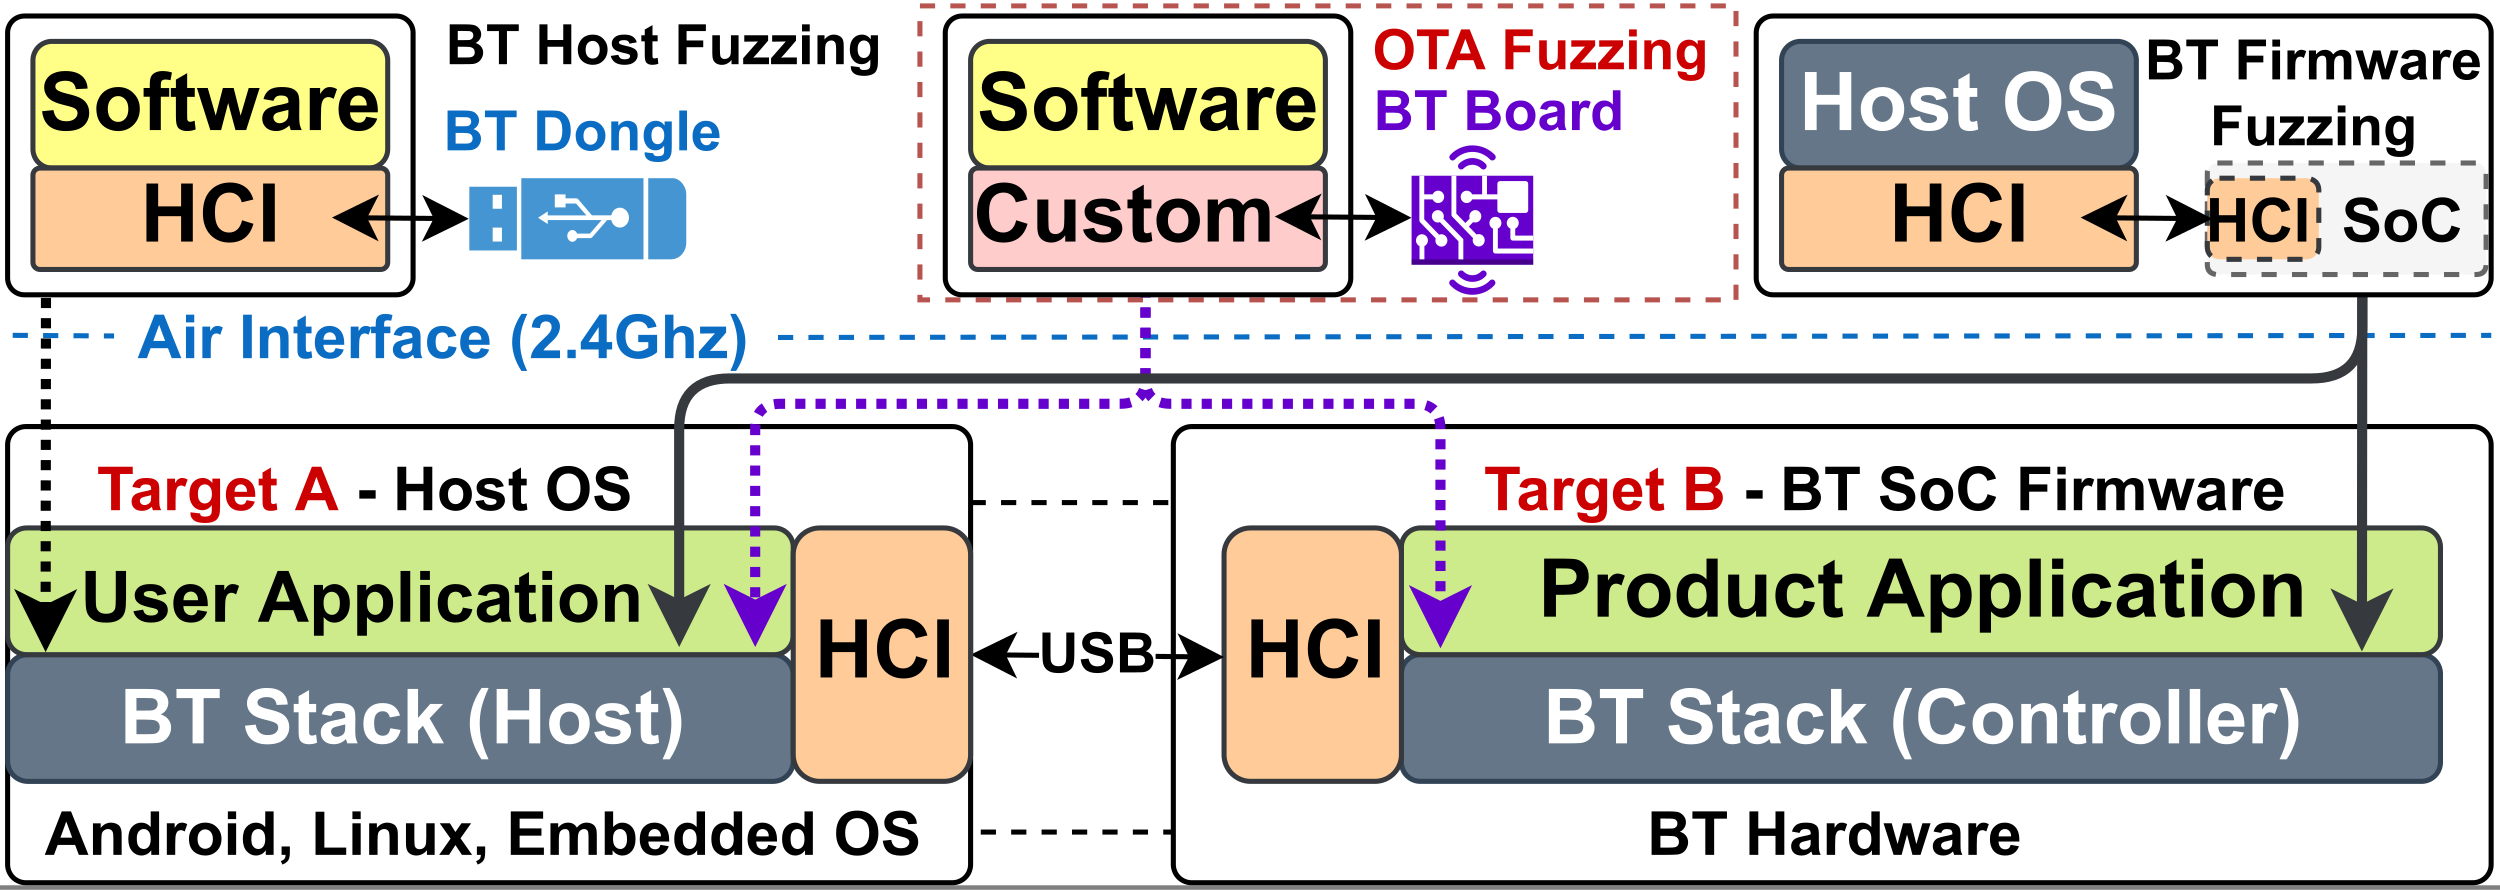 <svg height="126pt" viewBox="0 0 354 126" width="354pt" xmlns="http://www.w3.org/2000/svg" xmlns:xlink="http://www.w3.org/1999/xlink"><rect x="0" y="0" width="354" height="126" fill="#808080" stroke="none"/><clipPath id="a"><path d="m0 0h354v125.355h-354zm0 0"/></clipPath><clipPath id="b"><path d="m165 59h189v66.355h-189zm0 0"/></clipPath><clipPath id="c"><path d="m0 59h138v66.355h-138zm0 0"/></clipPath><clipPath id="d"><path d="m0 0h354v126h-354z"/></clipPath><symbol id="e" overflow="visible"><path d="m.781-7.703h3.094c.602 0 1.055.027 1.359.078.301.055.566.164.797.328.238.156.438.371.594.641.156.262.234.559.234.891 0 .367-.102.699-.297 1-.188.293-.449.516-.781.672.469.137.828.371 1.078.703.258.324.391.711.391 1.156 0 .355-.086.699-.25 1.031-.168.324-.391.586-.672.781-.281.199-.633.324-1.047.375-.25.023-.875.039-1.875.047h-2.625zm1.562 1.281v1.781h1.016c.613 0 .992-.008 1.141-.031.258-.031.461-.117.609-.266.156-.156.234-.359.234-.609 0-.238-.07-.43-.203-.578-.125-.145-.32-.234-.578-.266-.148-.02-.59-.031-1.328-.031zm0 3.062v2.062h1.438c.562 0 .922-.016 1.078-.047.227-.039.414-.141.562-.297.145-.164.219-.391.219-.672 0-.227-.059-.422-.172-.578-.117-.164-.281-.285-.5-.359-.211-.07-.668-.109-1.375-.109zm0 0"/></symbol><symbol id="f" overflow="visible"><path d="m2.516 0v-6.406h-2.281v-1.297h6.125v1.297h-2.281v6.406zm0 0"/></symbol><symbol id="g" overflow="visible"/><symbol id="h" overflow="visible"><path d="m.391-2.5 1.516-.156c.094.512.273.887.547 1.125.281.242.656.359 1.125.359.508 0 .891-.102 1.141-.312.25-.219.375-.469.375-.75 0-.188-.055-.344-.156-.469-.105-.125-.293-.234-.562-.328-.18-.07-.59-.188-1.234-.344-.844-.207-1.434-.461-1.766-.766-.469-.414-.703-.93-.703-1.547 0-.395.109-.758.328-1.094.219-.344.535-.602.953-.781.426-.188.938-.281 1.531-.281.969 0 1.691.215 2.172.641.488.43.75.996.781 1.703l-1.562.062c-.062-.395-.203-.676-.422-.844-.219-.176-.547-.266-.984-.266-.461 0-.812.094-1.062.281-.168.117-.25.273-.25.469 0 .188.078.344.234.469.195.168.672.34 1.422.516.758.18 1.32.367 1.688.562.363.188.645.449.844.781.207.336.312.742.312 1.219 0 .449-.125.867-.375 1.25-.242.387-.586.672-1.031.859-.449.188-1.012.281-1.688.281-.969 0-1.715-.223-2.234-.672-.523-.457-.836-1.113-.938-1.969zm0 0"/></symbol><symbol id="i" overflow="visible"><path d="m3.328-5.578v1.172h-1v2.25c0 .461.004.727.016.797.02.074.066.137.141.188.07.055.156.078.25.078.133 0 .332-.047.594-.141l.125 1.141c-.344.145-.734.219-1.172.219-.262 0-.5-.043-.719-.125-.211-.094-.367-.207-.469-.344-.094-.145-.164-.344-.203-.594-.031-.164-.047-.508-.047-1.031v-2.438h-.688v-1.172h.688v-1.109l1.484-.859v1.969zm0 0"/></symbol><symbol id="j" overflow="visible"><path d="m1.875-3.875-1.344-.25c.156-.539.414-.938.781-1.188.363-.258.91-.391 1.641-.391.656 0 1.145.078 1.469.234.32.156.547.355.672.594.133.242.203.68.203 1.312l-.016 1.734c0 .492.023.852.078 1.078.051.23.141.48.266.75h-1.469c-.031-.094-.078-.238-.141-.438-.023-.082-.039-.141-.047-.172-.25.25-.523.438-.812.562-.281.113-.59.172-.922.172-.574 0-1.027-.156-1.359-.469-.324-.312-.484-.707-.484-1.188 0-.312.07-.586.219-.828.145-.25.352-.441.625-.578.281-.133.676-.25 1.188-.344.688-.125 1.164-.242 1.438-.359v-.156c0-.281-.074-.477-.219-.594-.137-.125-.402-.188-.797-.188-.262 0-.465.055-.609.156-.148.105-.266.289-.359.547zm1.984 1.188c-.199.062-.5.141-.906.234-.406.086-.672.168-.797.25-.199.137-.297.312-.297.531 0 .211.078.387.234.531.156.148.352.219.594.219.258 0 .508-.082.75-.25.188-.133.305-.301.359-.5.039-.125.062-.363.062-.719zm0 0"/></symbol><symbol id="k" overflow="visible"><path d="m5.641-3.938-1.453.266c-.055-.289-.168-.508-.344-.656-.168-.145-.391-.219-.672-.219-.367 0-.656.133-.875.391-.219.25-.328.672-.328 1.266 0 .668.109 1.137.328 1.406.227.273.531.406.906.406.27 0 .492-.078.672-.234.188-.164.316-.441.391-.828l1.453.25c-.156.668-.449 1.172-.875 1.516-.43.336-1 .5-1.719.5-.812 0-1.465-.254-1.953-.766-.48-.52-.719-1.234-.719-2.141 0-.926.238-1.645.719-2.156.488-.508 1.148-.766 1.984-.766.676 0 1.211.148 1.609.438.406.293.695.734.875 1.328zm0 0"/></symbol><symbol id="l" overflow="visible"><path d="m.719 0v-7.703h1.484v4.094l1.719-1.969h1.828l-1.906 2.031 2.031 3.547h-1.578l-1.406-2.5-.688.719v1.781zm0 0"/></symbol><symbol id="m" overflow="visible"><path d="m3.219 2.266h-1.016c-.531-.812-.938-1.652-1.219-2.516-.281-.875-.422-1.723-.422-2.547 0-1.008.172-1.969.516-2.875.301-.781.688-1.504 1.156-2.172h1c-.48 1.062-.812 1.969-1 2.719-.18.742-.266 1.527-.266 2.359 0 .586.051 1.18.156 1.781.113.594.266 1.16.453 1.703.125.363.336.879.641 1.547zm0 0"/></symbol><symbol id="n" overflow="visible"><path d="m5.719-2.828 1.5.469c-.23.844-.617 1.469-1.156 1.875-.531.406-1.215.609-2.047.609-1.023 0-1.859-.348-2.516-1.047-.656-.695-.984-1.648-.984-2.859 0-1.281.328-2.273.984-2.984.664-.719 1.535-1.078 2.609-1.078.945 0 1.711.281 2.297.844.352.336.617.809.797 1.422l-1.547.359c-.086-.395-.273-.707-.562-.938-.293-.227-.648-.344-1.062-.344-.562 0-1.027.203-1.391.609-.355.406-.531 1.07-.531 1.984 0 .98.176 1.68.531 2.094.352.406.805.609 1.359.609.414 0 .77-.129 1.062-.391.301-.258.52-.672.656-1.234zm0 0"/></symbol><symbol id="o" overflow="visible"><path d="m.438-2.875c0-.488.117-.961.359-1.422.238-.457.578-.805 1.016-1.047.445-.238.945-.359 1.5-.359.844 0 1.531.277 2.062.828.539.543.812 1.23.812 2.062 0 .844-.273 1.547-.812 2.109-.543.555-1.23.828-2.062.828-.512 0-1-.117-1.469-.344-.461-.227-.809-.566-1.047-1.016-.242-.445-.359-.992-.359-1.641zm1.5.078c0 .562.129.992.391 1.281.27.293.598.438.984.438.383 0 .707-.145.969-.438.258-.289.391-.719.391-1.281 0-.551-.133-.973-.391-1.266-.262-.289-.586-.438-.969-.438-.387 0-.715.148-.984.438-.262.293-.391.715-.391 1.266zm0 0"/></symbol><symbol id="p" overflow="visible"><path d="m5.844 0h-1.469v-2.844c0-.602-.031-.992-.094-1.172-.062-.176-.168-.312-.312-.406-.137-.102-.309-.156-.516-.156-.25 0-.48.074-.688.219-.199.137-.34.32-.422.547-.074.23-.109.656-.109 1.281v2.531h-1.469v-5.578h1.375v.812c.477-.625 1.086-.938 1.828-.938.332 0 .629.059.891.172.27.117.473.266.609.453.145.18.242.387.297.625.051.23.078.559.078.984zm0 0"/></symbol><symbol id="q" overflow="visible"><path d="m2.188 0h-1.484v-5.578h1.375v.797c.238-.375.453-.617.641-.734.188-.125.398-.188.641-.188.332 0 .656.09.969.266l-.453 1.297c-.25-.164-.484-.25-.703-.25-.211 0-.387.059-.531.172-.137.117-.246.324-.328.625-.086.293-.125.918-.125 1.875zm0 0"/></symbol><symbol id="r" overflow="visible"><path d="m.766 0v-7.703h1.484v7.703zm0 0"/></symbol><symbol id="s" overflow="visible"><path d="m4-1.781 1.484.25c-.199.543-.5.953-.906 1.234s-.918.422-1.531.422c-.969 0-1.688-.316-2.156-.953-.367-.508-.547-1.148-.547-1.922 0-.926.238-1.648.719-2.172.488-.52 1.102-.781 1.844-.781.82 0 1.473.277 1.953.828.488.543.723 1.383.703 2.516h-3.703c.008.438.129.777.359 1.016.227.242.508.359.844.359.227 0 .422-.062.578-.188.164-.125.285-.328.359-.609zm.094-1.484c-.012-.426-.125-.75-.344-.969-.211-.227-.465-.344-.766-.344-.324 0-.59.121-.797.359-.211.23-.312.547-.312.953zm0 0"/></symbol><symbol id="t" overflow="visible"><path d="m.359 2.266c.289-.625.492-1.105.609-1.438.125-.336.238-.715.344-1.141.102-.438.176-.848.219-1.234.051-.395.078-.801.078-1.219 0-.832-.09-1.617-.266-2.359-.18-.75-.508-1.656-.984-2.719h1c.531.762.941 1.562 1.234 2.406.289.844.438 1.699.438 2.562 0 .742-.117 1.527-.344 2.359-.273.938-.711 1.863-1.312 2.781zm0 0"/></symbol><symbol id="u" overflow="visible"><path d="m.781 0v-7.703h1.562v3.031h3.047v-3.031h1.562v7.703h-1.562v-3.375h-3.047v3.375zm0 0"/></symbol><symbol id="v" overflow="visible"><path d="m.25-1.594 1.484-.219c.062.281.188.5.375.656.195.148.469.219.812.219.383 0 .676-.07.875-.219.125-.094.188-.223.188-.391 0-.113-.039-.207-.109-.281-.074-.062-.234-.125-.484-.188-1.199-.258-1.953-.5-2.266-.719-.449-.301-.672-.723-.672-1.266 0-.477.191-.879.578-1.203.383-.332.977-.5 1.781-.5.758 0 1.32.125 1.688.375.375.242.633.605.781 1.094l-1.391.266c-.062-.219-.18-.383-.344-.5-.168-.113-.406-.172-.719-.172-.387 0-.664.055-.828.156-.117.074-.172.172-.172.297 0 .105.047.195.141.266.133.105.594.246 1.375.422.789.18 1.344.398 1.656.656.312.262.469.625.469 1.094 0 .512-.215.953-.641 1.328-.43.367-1.062.547-1.906.547-.762 0-1.367-.148-1.812-.453-.438-.312-.727-.734-.859-1.266zm0 0"/></symbol><symbol id="w" overflow="visible"><path d="m.828 0v-8.219h2.672c1.008 0 1.664.043 1.969.125.469.125.863.398 1.188.812.32.406.484.938.484 1.594 0 .5-.094.922-.281 1.266s-.422.617-.703.812c-.281.199-.57.328-.859.391-.398.086-.969.125-1.719.125h-1.078v3.094zm1.672-6.828v2.328h.906c.656 0 1.094-.039 1.312-.125.219-.082.391-.219.516-.406s.188-.398.188-.641c0-.301-.09-.547-.266-.734-.18-.195-.402-.32-.672-.375-.199-.031-.594-.047-1.188-.047zm0 0"/></symbol><symbol id="x" overflow="visible"><path d="m2.328 0h-1.578v-5.953h1.469v.844c.25-.395.473-.656.672-.781.207-.133.438-.203.688-.203.352 0 .695.102 1.031.297l-.484 1.375c-.262-.164-.508-.25-.734-.25-.219 0-.406.062-.562.188-.156.117-.281.336-.375.656-.086.312-.125.977-.125 1.984zm0 0"/></symbol><symbol id="y" overflow="visible"><path d="m.453-3.062c0-.52.129-1.023.391-1.516.258-.488.625-.863 1.094-1.125.477-.258 1.008-.391 1.594-.391.895 0 1.629.297 2.203.891.582.586.875 1.32.875 2.203 0 .906-.293 1.656-.875 2.25-.586.594-1.32.891-2.203.891-.543 0-1.062-.125-1.562-.375-.492-.25-.867-.609-1.125-1.078-.262-.477-.391-1.062-.391-1.75zm1.625.078c0 .594.141 1.047.422 1.359s.625.469 1.031.469c.414 0 .758-.156 1.031-.469.281-.312.422-.766.422-1.359 0-.582-.141-1.031-.422-1.344-.273-.32-.617-.484-1.031-.484-.406 0-.75.164-1.031.484-.281.312-.422.762-.422 1.344zm0 0"/></symbol><symbol id="z" overflow="visible"><path d="m6.281 0h-1.453v-.875c-.25.344-.543.602-.875.766-.324.164-.656.25-1 .25-.68 0-1.262-.273-1.75-.828-.492-.551-.734-1.32-.734-2.312 0-1.008.234-1.773.703-2.297.477-.531 1.082-.797 1.812-.797.664 0 1.238.277 1.719.828v-2.953h1.578zm-4.203-3.109c0 .637.086 1.094.266 1.375.25.418.602.625 1.062.625.363 0 .672-.148.922-.453.258-.312.391-.773.391-1.391 0-.688-.125-1.18-.375-1.484-.25-.301-.57-.453-.953-.453-.367 0-.68.152-.938.453-.25.293-.375.734-.375 1.328zm0 0"/></symbol><symbol id="A" overflow="visible"><path d="m4.75 0v-.891c-.219.312-.508.562-.859.75-.355.188-.73.281-1.125.281-.398 0-.758-.09-1.078-.266-.312-.176-.543-.422-.688-.734-.137-.32-.203-.766-.203-1.328v-3.766h1.562v2.734c0 .836.031 1.352.094 1.547.062.188.164.34.312.453.156.105.352.156.594.156.258 0 .492-.07.703-.219.219-.156.363-.344.438-.562.082-.219.125-.75.125-1.594v-2.516h1.578v5.953zm0 0"/></symbol><symbol id="B" overflow="visible"><path d="m6.016-4.188-1.547.266c-.055-.301-.172-.531-.359-.688s-.43-.234-.719-.234c-.398 0-.715.137-.953.406-.23.273-.344.727-.344 1.359 0 .699.117 1.195.359 1.484.238.293.555.438.953.438.301 0 .547-.082.734-.25.195-.164.332-.457.406-.875l1.547.266c-.156.711-.465 1.246-.922 1.609-.461.367-1.07.547-1.828.547-.875 0-1.574-.273-2.094-.828-.512-.551-.766-1.312-.766-2.281 0-.988.254-1.754.766-2.297.52-.551 1.223-.828 2.109-.828.727 0 1.305.156 1.734.469.426.312.734.793.922 1.438zm0 0"/></symbol><symbol id="C" overflow="visible"><path d="m3.562-5.953v1.25h-1.078v2.406c0 .492.008.777.031.859.02.074.066.137.141.188.07.055.16.078.266.078.145 0 .352-.051.625-.156l.141 1.234c-.367.156-.781.234-1.25.234-.281 0-.539-.047-.766-.141-.23-.102-.398-.227-.5-.375-.105-.156-.18-.363-.219-.625-.043-.176-.062-.547-.062-1.109v-2.594h-.719v-1.25h.719v-1.188l1.594-.922v2.109zm0 0"/></symbol><symbol id="D" overflow="visible"/><symbol id="E" overflow="visible"><path d="m8.25 0h-1.812l-.719-1.875h-3.281l-.672 1.875h-1.766l3.203-8.219h1.75zm-3.062-3.25-1.125-3.047-1.109 3.047zm0 0"/></symbol><symbol id="F" overflow="visible"><path d="m.781-5.953h1.469v.875c.188-.301.441-.547.766-.734.332-.188.695-.281 1.094-.281.688 0 1.27.273 1.75.812.488.543.734 1.297.734 2.266 0 1-.246 1.777-.734 2.328-.492.555-1.078.828-1.766.828-.336 0-.637-.07-.906-.203-.262-.133-.539-.359-.828-.672v3h-1.578zm1.562 2.875c0 .668.129 1.164.391 1.484.27.324.594.484.969.484.363 0 .664-.145.906-.438.25-.301.375-.785.375-1.453 0-.625-.125-1.086-.375-1.391-.25-.301-.562-.453-.938-.453-.387 0-.703.152-.953.453-.25.293-.375.73-.375 1.312zm0 0"/></symbol><symbol id="G" overflow="visible"><path d="m.828 0v-8.219h1.578v8.219zm0 0"/></symbol><symbol id="H" overflow="visible"><path d="m.828-6.766v-1.453h1.578v1.453zm0 6.766v-5.953h1.578v5.953zm0 0"/></symbol><symbol id="I" overflow="visible"><path d="m2-4.141-1.422-.25c.156-.582.426-1.008.812-1.281.395-.281.984-.422 1.766-.422.695 0 1.219.086 1.562.25.344.168.582.383.719.641.145.25.219.719.219 1.406l-.016 1.844c0 .523.023.906.078 1.156.051.25.145.516.281.797h-1.562c-.043-.102-.09-.258-.141-.469-.031-.094-.055-.156-.062-.188-.273.262-.562.461-.875.594-.305.133-.625.203-.969.203-.617 0-1.102-.164-1.453-.5-.355-.332-.531-.754-.531-1.266 0-.332.078-.629.234-.891.164-.27.395-.473.688-.609.289-.145.707-.27 1.25-.375.738-.133 1.25-.266 1.531-.391v-.156c0-.301-.078-.516-.234-.641-.148-.133-.422-.203-.828-.203-.281 0-.508.059-.672.172-.156.117-.281.309-.375.578zm2.109 1.281c-.199.062-.516.141-.953.234s-.727.188-.859.281c-.211.148-.312.336-.312.562 0 .219.082.414.25.578.164.156.375.234.625.234.281 0 .551-.094.812-.281.188-.145.312-.32.375-.531.039-.133.062-.391.062-.766zm0 0"/></symbol><symbol id="J" overflow="visible"><path d="m6.234 0h-1.562v-3.047c0-.633-.039-1.047-.109-1.234-.062-.188-.172-.332-.328-.438-.148-.113-.328-.172-.547-.172-.273 0-.516.078-.734.234-.219.148-.371.344-.453.594-.074.242-.109.695-.109 1.359v2.703h-1.578v-5.953h1.469v.875c.52-.676 1.172-1.016 1.953-1.016.352 0 .672.062.953.188.289.125.508.289.656.484.145.199.242.422.297.672.062.242.094.59.094 1.047zm0 0"/></symbol><symbol id="K" overflow="visible"><path d="m.844 0v-8.219h1.656v3.234h3.25v-3.234h1.656v8.219h-1.656v-3.594h-3.25v3.594zm0 0"/></symbol><symbol id="L" overflow="visible"><path d="m6.094-3.016 1.609.5c-.25.898-.664 1.562-1.234 2-.574.438-1.297.656-2.172.656-1.094 0-1.996-.367-2.703-1.109-.699-.75-1.047-1.77-1.047-3.062 0-1.375.348-2.438 1.047-3.188.707-.758 1.641-1.141 2.797-1.141 1.008 0 1.828.297 2.453.891.375.355.656.859.844 1.516l-1.641.391c-.105-.426-.312-.758-.625-1-.305-.25-.672-.375-1.109-.375-.617 0-1.117.219-1.5.656-.375.438-.562 1.148-.562 2.125 0 1.031.188 1.773.562 2.219.375.438.859.656 1.453.656.445 0 .828-.141 1.141-.422.32-.281.551-.719.688-1.312zm0 0"/></symbol><symbol id="M" overflow="visible"><path d="m.781 0v-8.219h1.656v8.219zm0 0"/></symbol><symbol id="N" overflow="visible"><path d="m.422-2.672 1.609-.156c.094.543.285.945.578 1.203.301.25.707.375 1.219.375.531 0 .93-.113 1.203-.344.27-.227.406-.492.406-.797 0-.195-.059-.363-.172-.5-.117-.133-.312-.25-.594-.344-.199-.07-.641-.191-1.328-.359-.898-.227-1.523-.5-1.875-.812-.5-.457-.75-1.008-.75-1.656 0-.426.113-.816.344-1.172.238-.363.582-.641 1.031-.828.445-.195.988-.297 1.625-.297 1.031 0 1.805.23 2.328.688.52.449.789 1.047.812 1.797l-1.656.078c-.074-.426-.23-.727-.469-.906-.23-.188-.574-.281-1.031-.281-.492 0-.871.102-1.141.297-.18.125-.266.297-.266.516 0 .188.082.352.25.484.207.18.711.367 1.516.562.812.188 1.41.387 1.797.594.383.199.688.477.906.828.219.355.328.793.328 1.312 0 .469-.133.914-.391 1.328-.262.406-.633.711-1.109.906-.48.195-1.074.297-1.781.297-1.043 0-1.844-.238-2.406-.719-.555-.477-.883-1.176-.984-2.094zm0 0"/></symbol><symbol id="O" overflow="visible"><path d="m.141-5.953h.875v-.453c0-.5.051-.867.156-1.109.102-.25.297-.453.578-.609.289-.156.656-.234 1.094-.234.445 0 .883.07 1.312.203l-.203 1.094c-.25-.062-.496-.094-.734-.094-.23 0-.398.059-.5.172-.094.105-.141.309-.141.609v.422h1.188v1.234h-1.188v4.719h-1.562v-4.719h-.875zm0 0"/></symbol><symbol id="P" overflow="visible"><path d="m1.938 0-1.891-5.953h1.531l1.125 3.906 1.016-3.906h1.531l.984 3.906 1.141-3.906h1.547l-1.906 5.953h-1.516l-1.031-3.828-1 3.828zm0 0"/></symbol><symbol id="Q" overflow="visible"><path d="m4.266-1.891 1.578.266c-.199.574-.516 1.012-.953 1.312-.438.305-.984.453-1.641.453-1.031 0-1.797-.336-2.297-1.016-.398-.539-.594-1.227-.594-2.062 0-.977.254-1.75.766-2.312.52-.562 1.176-.844 1.969-.844.883 0 1.582.297 2.094.891.508.586.754 1.48.734 2.688h-3.938c.008.461.133.82.375 1.078.238.262.539.391.906.391.25 0 .457-.066.625-.203.164-.133.289-.348.375-.641zm.094-1.594c-.012-.457-.133-.805-.359-1.047-.219-.238-.492-.359-.812-.359-.344 0-.625.125-.844.375-.23.262-.344.605-.344 1.031zm0 0"/></symbol><symbol id="R" overflow="visible"><path d="m.266-1.703 1.578-.234c.07.305.207.539.406.703.207.156.5.234.875.234.406 0 .711-.078.922-.234.133-.102.203-.242.203-.422 0-.113-.039-.211-.109-.297-.086-.07-.262-.141-.531-.203-1.273-.281-2.078-.535-2.422-.766-.469-.32-.703-.77-.703-1.344 0-.508.203-.941.609-1.297.406-.352 1.039-.531 1.906-.531.812 0 1.414.137 1.812.406.395.262.664.652.812 1.172l-1.484.281c-.062-.238-.184-.414-.359-.531-.18-.125-.434-.188-.766-.188-.406 0-.703.059-.891.172-.117.086-.172.188-.172.312 0 .117.051.215.156.297.145.105.633.25 1.469.438.844.188 1.43.422 1.766.703.32.281.484.672.484 1.172 0 .543-.23 1.012-.688 1.406-.449.398-1.121.594-2.016.594-.812 0-1.461-.164-1.938-.5-.469-.332-.777-.781-.922-1.344zm0 0"/></symbol><symbol id="S" overflow="visible"><path d="m.703-5.953h1.453v.812c.52-.633 1.141-.953 1.859-.953.383 0 .711.078.984.234.281.156.516.398.703.719.258-.32.539-.562.844-.719.301-.156.625-.234.969-.234.438 0 .805.09 1.109.266.301.18.523.438.672.781.113.262.172.672.172 1.234v3.812h-1.578v-3.406c0-.594-.055-.973-.156-1.141-.148-.227-.375-.344-.688-.344-.219 0-.43.07-.625.203-.188.137-.328.336-.422.594-.086.262-.125.672-.125 1.234v2.859h-1.562v-3.266c0-.57-.031-.941-.094-1.109-.055-.176-.141-.305-.266-.391-.117-.082-.273-.125-.469-.125-.242 0-.461.07-.656.203-.199.137-.34.328-.422.578-.086.242-.125.648-.125 1.219v2.891h-1.578zm0 0"/></symbol><symbol id="T" overflow="visible"><path d="m.5-4.062c0-.832.125-1.535.375-2.109.188-.414.441-.789.766-1.125.32-.332.676-.578 1.062-.734.508-.219 1.098-.328 1.766-.328 1.219 0 2.188.375 2.906 1.125.727.75 1.094 1.797 1.094 3.141 0 1.324-.359 2.359-1.078 3.109s-1.684 1.125-2.891 1.125c-1.23 0-2.203-.367-2.922-1.109-.719-.75-1.078-1.781-1.078-3.094zm1.703-.047c0 .93.211 1.633.641 2.109.438.48.984.719 1.641.719.664 0 1.207-.234 1.625-.703.426-.477.641-1.195.641-2.156 0-.938-.211-1.633-.625-2.094-.406-.469-.953-.703-1.641-.703-.68 0-1.23.234-1.656.703-.418.469-.625 1.18-.625 2.125zm0 0"/></symbol><symbol id="U" overflow="visible"><path d="m.562-5.641h1.141v3.047c0 .492.016.809.047.953.051.23.164.418.344.562.188.137.438.203.75.203.332 0 .578-.066.734-.203.164-.133.266-.297.297-.484.039-.195.062-.52.062-.969v-3.109h1.141v2.953c0 .68-.031 1.156-.094 1.438s-.18.523-.344.719c-.168.188-.391.34-.672.453-.273.113-.633.172-1.078.172-.543 0-.953-.062-1.234-.188s-.508-.285-.672-.484c-.156-.195-.262-.406-.312-.625-.074-.32-.109-.801-.109-1.438zm0 0"/></symbol><symbol id="V" overflow="visible"><path d="m.281-1.844 1.109-.109c.07.375.207.652.406.828.207.18.484.266.828.266.363 0 .641-.078.828-.234s.281-.336.281-.547c0-.133-.043-.25-.125-.344-.074-.094-.211-.176-.406-.25-.125-.039-.43-.117-.906-.234-.617-.156-1.043-.344-1.281-.562-.355-.312-.531-.691-.531-1.141 0-.281.082-.547.25-.797.164-.258.398-.453.703-.578.312-.133.68-.203 1.109-.203.707 0 1.238.156 1.594.469.363.312.555.73.578 1.25l-1.141.047c-.055-.289-.164-.5-.328-.625-.156-.125-.398-.188-.719-.188-.324 0-.578.07-.766.203-.125.086-.188.199-.188.344 0 .137.055.25.172.344.145.125.492.258 1.047.391.551.125.957.262 1.219.406.27.137.477.324.625.562.156.242.234.543.234.906 0 .324-.09.625-.266.906-.18.281-.434.492-.766.625-.324.133-.734.203-1.234.203-.711 0-1.258-.16-1.641-.484-.387-.332-.617-.816-.688-1.453zm0 0"/></symbol><symbol id="W" overflow="visible"><path d="m.578-5.641h2.25c.445 0 .781.023 1 .062.227.031.426.105.594.219.176.117.32.273.438.469.113.199.172.418.172.656 0 .273-.074.516-.219.734-.137.219-.328.387-.578.5.344.105.609.277.797.516.188.242.281.523.281.844 0 .262-.062.512-.188.75-.117.242-.277.434-.484.578-.211.148-.465.242-.766.281-.188.023-.648.031-1.375.031h-1.922zm1.141.938v1.297h.75c.438 0 .711-.004.828-.016.195-.02.348-.086.453-.203.113-.113.172-.258.172-.438 0-.176-.047-.316-.141-.422-.094-.113-.242-.18-.438-.203-.117-.008-.438-.016-.969-.016zm0 2.234v1.516h1.062c.406 0 .664-.008.781-.031.164-.031.301-.102.406-.219.102-.125.156-.285.156-.484 0-.176-.043-.32-.125-.438-.074-.113-.188-.195-.344-.25-.156-.062-.496-.094-1.016-.094zm0 0"/></symbol><symbol id="X" overflow="visible"><path d="m1.844 0v-4.688h-1.672v-.953h4.484v.953h-1.672v4.688zm0 0"/></symbol><symbol id="Y" overflow="visible"/><symbol id="Z" overflow="visible"><path d="m.562-5.641h2.094c.469 0 .828.031 1.078.094.332.105.613.281.844.531.238.25.422.559.547.922.125.355.188.797.188 1.328 0 .461-.062.859-.188 1.203-.137.406-.336.742-.594 1-.199.188-.469.336-.812.438-.25.086-.586.125-1 .125h-2.156zm1.141.953v3.734h.859c.32 0 .551-.016.688-.047.188-.051.336-.129.453-.234.125-.113.223-.297.297-.547.082-.258.125-.602.125-1.031 0-.438-.043-.77-.125-1-.074-.238-.18-.422-.312-.547-.137-.133-.312-.227-.531-.281-.156-.031-.469-.047-.938-.047zm0 0"/></symbol><symbol id="aa" overflow="visible"><path d="m.312-2.109c0-.352.086-.695.266-1.031.176-.344.426-.602.75-.781.332-.176.695-.266 1.094-.266.625 0 1.129.203 1.516.609.395.398.594.902.594 1.516 0 .625-.199 1.141-.594 1.547-.398.406-.898.609-1.5.609-.375 0-.734-.086-1.078-.25-.344-.176-.605-.426-.781-.75-.18-.332-.266-.734-.266-1.203zm1.109.062c0 .406.094.719.281.938.195.211.438.312.719.312s.516-.102.703-.312c.195-.219.297-.531.297-.938s-.102-.711-.297-.922c-.188-.219-.422-.328-.703-.328s-.523.109-.719.328c-.188.211-.281.516-.281.922zm0 0"/></symbol><symbol id="ab" overflow="visible"><path d="m4.281 0h-1.078v-2.094c0-.438-.027-.719-.078-.844-.043-.133-.117-.238-.219-.312-.105-.07-.23-.109-.375-.109-.188 0-.355.055-.5.156-.148.105-.25.246-.312.422-.055.168-.078.477-.078.922v1.859h-1.078v-4.094h1v.609c.352-.469.801-.703 1.344-.703.238 0 .457.047.656.141.195.086.348.195.453.328.102.125.172.277.203.453.039.168.062.406.062.719zm0 0"/></symbol><symbol id="ac" overflow="visible"><path d="m.469.266 1.234.156c.02.145.066.242.141.297.102.07.266.109.484.109.281 0 .492-.043.641-.125.094-.055.164-.141.219-.266.031-.094.047-.262.047-.5v-.594c-.324.438-.734.656-1.234.656-.543 0-.977-.234-1.297-.703-.25-.363-.375-.816-.375-1.359 0-.688.16-1.211.484-1.578.332-.363.742-.547 1.234-.547.508 0 .926.227 1.25.672v-.578h1.016v3.672c0 .477-.043.836-.125 1.078-.074.238-.184.426-.328.562-.148.133-.34.238-.578.312-.242.082-.543.125-.906.125-.699 0-1.195-.121-1.484-.359-.281-.23-.422-.527-.422-.891 0-.043 0-.09 0-.141zm.969-2.391c0 .43.082.746.25.953.164.199.375.297.625.297.258 0 .477-.102.656-.312.188-.207.281-.516.281-.922 0-.414-.09-.727-.266-.938-.168-.207-.387-.312-.656-.312-.262 0-.477.105-.641.312-.168.199-.25.508-.25.922zm0 0"/></symbol><symbol id="ad" overflow="visible"><path d="m.562 0v-5.641h1.094v5.641zm0 0"/></symbol><symbol id="ae" overflow="visible"><path d="m2.938-1.297 1.078.172c-.137.398-.355.699-.656.906-.305.211-.68.312-1.125.312-.711 0-1.234-.234-1.578-.703-.273-.363-.406-.832-.406-1.406 0-.676.176-1.207.531-1.594.352-.383.801-.578 1.344-.578.613 0 1.094.203 1.438.609.352.398.523 1.012.516 1.844h-2.719c.008.324.098.574.266.75.164.18.375.266.625.266.164 0 .305-.047.422-.141.113-.094.203-.238.266-.438zm.062-1.094c-.012-.312-.094-.551-.25-.719-.148-.164-.336-.25-.562-.25-.23 0-.422.09-.578.266-.156.168-.234.402-.234.703zm0 0"/></symbol><symbol id="af" overflow="visible"><path d="m1.375-2.844-.984-.172c.113-.395.305-.688.578-.875.27-.195.672-.297 1.203-.297.477 0 .832.059 1.062.172.238.117.406.262.5.438.102.18.156.5.156.969l-.016 1.266c0 .355.016.621.047.797.039.168.109.352.203.547h-1.078c-.023-.07-.055-.176-.094-.312-.023-.07-.039-.117-.047-.141-.188.188-.387.328-.594.422-.211.082-.434.125-.672.125-.418 0-.75-.113-1-.344-.242-.227-.359-.52-.359-.875 0-.227.051-.43.156-.609.113-.176.27-.312.469-.406.195-.102.484-.191.859-.266.508-.094.863-.18 1.062-.266v-.109c0-.207-.055-.352-.156-.438-.105-.094-.297-.141-.578-.141-.199 0-.355.043-.469.125-.105.074-.188.203-.25.391zm1.453.875c-.148.055-.371.109-.672.172-.293.062-.484.125-.578.188-.148.105-.219.23-.219.375 0 .156.055.293.172.406.113.105.258.156.438.156.188 0 .375-.062.562-.188.125-.102.207-.223.25-.359.031-.094.047-.27.047-.531zm0 0"/></symbol><symbol id="ag" overflow="visible"><path d="m1.609 0h-1.094v-4.094h1.016v.578c.164-.27.316-.445.453-.531.145-.094.301-.141.469-.141.25 0 .488.07.719.203l-.344.953c-.18-.125-.344-.188-.5-.188s-.289.043-.391.125c-.105.086-.188.234-.25.453-.055.219-.078.68-.078 1.375zm0 0"/></symbol><symbol id="ah" overflow="visible"><path d="m4.312 0h-1v-.594c-.168.23-.367.402-.594.516-.23.113-.461.172-.688.172-.469 0-.871-.188-1.203-.562-.336-.383-.5-.914-.5-1.594 0-.688.16-1.211.484-1.578.32-.363.734-.547 1.234-.547.457 0 .852.195 1.188.578v-2.031h1.078zm-2.891-2.141c0 .438.062.758.188.953.176.281.422.422.734.422.25 0 .457-.102.625-.312.176-.219.266-.535.266-.953 0-.469-.086-.805-.25-1.016-.168-.207-.387-.312-.656-.312-.25 0-.465.105-.641.312-.18.199-.266.5-.266.906zm0 0"/></symbol><symbol id="ai" overflow="visible"><path d="m.344-2.797c0-.57.082-1.051.25-1.438.133-.289.312-.551.531-.781.219-.227.461-.395.734-.5.352-.156.758-.234 1.219-.234.832 0 1.5.262 2 .781.5.512.75 1.23.75 2.156 0 .906-.25 1.621-.75 2.141-.5.512-1.164.766-1.984.766-.844 0-1.516-.254-2.016-.766-.492-.508-.734-1.219-.734-2.125zm1.172-.031c0 .637.145 1.121.438 1.453.301.336.68.5 1.141.5.445 0 .816-.16 1.109-.484.289-.332.438-.828.438-1.484 0-.645-.141-1.125-.422-1.438-.281-.32-.656-.484-1.125-.484-.48 0-.867.164-1.156.484-.281.324-.422.809-.422 1.453zm0 0"/></symbol><symbol id="aj" overflow="visible"><path d="m5.672 0h-1.25l-.484-1.281h-2.266l-.469 1.281h-1.203l2.203-5.641h1.203zm-2.109-2.234-.766-2.094-.766 2.094zm0 0"/></symbol><symbol id="ak" overflow="visible"><path d="m.578 0v-5.641h3.875v.953h-2.734v1.328h2.359v.953h-2.359v2.406zm0 0"/></symbol><symbol id="al" overflow="visible"><path d="m3.266 0v-.609c-.156.219-.355.391-.594.516-.242.125-.496.188-.766.188-.281 0-.531-.059-.75-.172-.211-.125-.367-.297-.469-.516-.094-.219-.141-.52-.141-.906v-2.594h1.078v1.875c0 .586.02.945.062 1.078.039.125.113.227.219.297.102.074.234.109.391.109.188 0 .352-.047.5-.141.145-.102.242-.227.297-.375.062-.156.094-.523.094-1.109v-1.734h1.078v4.094zm0 0"/></symbol><symbol id="am" overflow="visible"><path d="m.125 0v-.844l1.547-1.766c.25-.281.43-.484.547-.609-.125.012-.293.016-.5.016l-1.438.016v-.906h3.375v.766l-1.562 1.812-.547.594c.301-.02.488-.031.562-.031h1.672v.953zm0 0"/></symbol><symbol id="an" overflow="visible"><path d="m.562-4.641v-1h1.094v1zm0 4.641v-4.094h1.094v4.094zm0 0"/></symbol><symbol id="ao" overflow="visible"><path d="m.578 0v-5.641h1.141v2.219h2.234v-2.219h1.141v5.641h-1.141v-2.469h-2.234v2.469zm0 0"/></symbol><symbol id="ap" overflow="visible"><path d="m.188-1.172 1.078-.156c.051.211.145.371.281.484.145.105.344.156.594.156.281 0 .492-.051.641-.156.094-.07.141-.164.141-.281 0-.082-.027-.156-.078-.219-.055-.039-.172-.086-.359-.141-.875-.188-1.43-.359-1.656-.516-.336-.227-.5-.535-.5-.922 0-.352.141-.648.422-.891.281-.25.719-.375 1.312-.375.551 0 .961.094 1.234.281.281.18.473.449.578.812l-1.031.188c-.043-.164-.125-.289-.25-.375-.117-.082-.289-.125-.516-.125-.281 0-.484.043-.609.125-.086.055-.125.125-.125.219 0 .074.035.137.109.188.094.074.426.18 1 .312.582.125.988.289 1.219.484.219.188.328.453.328.797 0 .375-.156.699-.469.969-.312.273-.777.406-1.391.406-.555 0-.996-.109-1.328-.328-.324-.227-.531-.539-.625-.938zm0 0"/></symbol><symbol id="aq" overflow="visible"><path d="m2.438-4.094v.859h-.734v1.656c0 .336.004.531.016.594.02.055.051.094.094.125.051.031.113.047.188.047.102 0 .25-.031.438-.094l.094.844c-.25.102-.539.156-.859.156-.188 0-.367-.031-.531-.094-.156-.07-.273-.16-.344-.266-.074-.102-.121-.242-.141-.422-.031-.125-.047-.375-.047-.75v-1.797h-.484v-.859h.484v-.812l1.094-.625v1.438zm0 0"/></symbol><symbol id="ar" overflow="visible"><path d="m.484-4.094h1v.562c.352-.438.781-.656 1.281-.656.258 0 .484.059.672.172.195.105.359.266.484.484.176-.219.367-.379.578-.484.207-.113.426-.172.656-.172.301 0 .555.062.766.188.207.125.363.305.469.531.07.18.109.465.109.859v2.609h-1.078v-2.344c0-.406-.039-.664-.109-.781-.105-.156-.262-.234-.469-.234-.148 0-.289.047-.422.141-.137.094-.234.23-.297.406-.055.18-.078.461-.078.844v1.969h-1.094v-2.25c0-.395-.023-.648-.062-.766-.031-.113-.09-.195-.172-.25-.086-.062-.195-.094-.328-.094-.168 0-.32.047-.453.141-.137.086-.234.215-.297.391-.055.168-.078.449-.078.844v1.984h-1.078zm0 0"/></symbol><symbol id="as" overflow="visible"><path d="m1.328 0-1.297-4.094h1.062l.766 2.688.703-2.688h1.047l.672 2.688.781-2.688h1.078l-1.328 4.094h-1.031l-.703-2.625-.703 2.625zm0 0"/></symbol><symbol id="at" overflow="visible"><path d="m.719-7.188h1.453v3.891c0 .617.02 1.016.062 1.203.062.293.207.527.438.703.227.18.547.266.953.266.414 0 .727-.082.938-.25.207-.164.332-.367.375-.609.039-.25.062-.66.062-1.234v-3.969h1.453v3.766c0 .867-.043 1.48-.125 1.844-.074.355-.215.656-.422.906-.211.242-.492.434-.844.578-.355.145-.82.219-1.391.219-.688 0-1.211-.078-1.562-.234-.355-.164-.637-.375-.844-.625-.199-.25-.336-.516-.406-.797-.094-.414-.141-1.023-.141-1.828zm0 0"/></symbol><symbol id="au" overflow="visible"><path d="m.234-1.484 1.391-.219c.051.273.164.48.344.625.188.137.441.203.766.203.352 0 .617-.066.797-.203.125-.094.188-.211.188-.359 0-.102-.031-.191-.094-.266-.074-.062-.23-.125-.469-.188-1.117-.238-1.82-.461-2.109-.672-.418-.281-.625-.672-.625-1.172 0-.445.176-.82.531-1.125.363-.312.922-.469 1.672-.469.707 0 1.234.121 1.578.359.352.23.594.57.719 1.016l-1.297.25c-.055-.207-.156-.363-.312-.469-.156-.113-.383-.172-.672-.172-.367 0-.625.055-.781.156-.105.074-.156.168-.156.281 0 .105.047.188.141.25.125.094.551.227 1.281.391.738.168 1.254.371 1.547.609.289.25.438.594.438 1.031 0 .48-.203.891-.609 1.234-.398.344-.984.516-1.766.516-.711 0-1.273-.145-1.688-.438-.418-.289-.688-.68-.812-1.172zm0 0"/></symbol><symbol id="av" overflow="visible"><path d="m3.734-1.656 1.375.234c-.18.5-.461.887-.844 1.156-.375.262-.852.391-1.422.391-.906 0-1.578-.297-2.016-.891-.344-.477-.516-1.078-.516-1.797 0-.863.223-1.539.672-2.031.457-.488 1.031-.734 1.719-.734.781 0 1.395.258 1.844.766.445.512.66 1.297.641 2.359h-3.453c.008.406.117.727.328.953.219.23.484.344.797.344.219 0 .398-.055.547-.172.145-.125.254-.316.328-.578zm.078-1.391c-.012-.406-.117-.707-.312-.906-.188-.207-.422-.312-.703-.312-.305 0-.555.109-.75.328-.199.219-.297.516-.297.891zm0 0"/></symbol><symbol id="aw" overflow="visible"><path d="m2.047 0h-1.391v-5.203h1.281v.734c.219-.352.414-.582.594-.688.176-.113.375-.172.594-.172.312 0 .613.09.906.266l-.422 1.203c-.23-.156-.445-.234-.641-.234-.199 0-.367.059-.5.172-.137.105-.242.297-.312.578-.074.273-.109.852-.109 1.734zm0 0"/></symbol><symbol id="ax" overflow="visible"/><symbol id="ay" overflow="visible"><path d="m7.219 0h-1.578l-.625-1.641h-2.875l-.594 1.641h-1.547l2.797-7.188h1.547zm-2.672-2.844-1-2.672-.969 2.672zm0 0"/></symbol><symbol id="az" overflow="visible"><path d="m.688-5.203h1.281v.766c.164-.27.391-.484.672-.641.289-.164.609-.25.953-.25.602 0 1.113.242 1.531.719.426.469.641 1.125.641 1.969 0 .875-.215 1.559-.641 2.047-.43.48-.945.719-1.547.719-.281 0-.543-.059-.781-.172-.23-.113-.477-.312-.734-.594v2.625h-1.375zm1.359 2.516c0 .586.113 1.016.344 1.297.238.281.523.422.859.422.312 0 .57-.129.781-.391.219-.258.328-.68.328-1.266 0-.539-.109-.941-.328-1.203-.219-.27-.492-.406-.812-.406-.336 0-.617.133-.844.391-.219.262-.328.648-.328 1.156zm0 0"/></symbol><symbol id="aA" overflow="visible"><path d="m.719 0v-7.188h1.375v7.188zm0 0"/></symbol><symbol id="aB" overflow="visible"><path d="m.719-5.922v-1.266h1.375v1.266zm0 5.922v-5.203h1.375v5.203zm0 0"/></symbol><symbol id="aC" overflow="visible"><path d="m5.266-3.672-1.359.25c-.043-.27-.148-.473-.312-.609-.168-.145-.375-.219-.625-.219-.344 0-.621.121-.828.359-.211.242-.312.637-.312 1.188 0 .625.102 1.07.312 1.328.207.25.488.375.844.375.258 0 .473-.07.641-.219.164-.156.285-.414.359-.781l1.344.234c-.137.625-.406 1.102-.812 1.422-.398.312-.93.469-1.594.469-.762 0-1.371-.238-1.828-.719-.449-.488-.672-1.156-.672-2 0-.863.223-1.535.672-2.016.457-.477 1.07-.719 1.844-.719.633 0 1.141.137 1.516.406.375.273.645.688.812 1.25zm0 0"/></symbol><symbol id="aD" overflow="visible"><path d="m1.75-3.625-1.25-.219c.145-.5.383-.867.719-1.109.344-.25.852-.375 1.531-.375.613 0 1.07.074 1.375.219.301.148.516.336.641.562.125.219.188.625.188 1.219l-.016 1.609c0 .461.02.797.062 1.016.039.219.125.453.25.703h-1.359c-.043-.094-.09-.227-.141-.406-.023-.082-.039-.133-.047-.156-.242.23-.496.402-.766.516-.262.113-.543.172-.844.172-.543 0-.969-.145-1.281-.438-.305-.289-.453-.66-.453-1.109 0-.289.066-.551.203-.781.145-.238.344-.414.594-.531.258-.125.625-.234 1.094-.328.645-.125 1.094-.238 1.344-.344v-.125c0-.27-.07-.457-.203-.562-.125-.113-.371-.172-.734-.172-.242 0-.434.047-.578.141-.137.094-.246.262-.328.5zm1.844 1.125c-.18.062-.461.137-.844.219-.375.074-.625.152-.75.234-.18.125-.266.289-.266.484 0 .188.07.355.219.5.145.137.328.203.547.203.25 0 .488-.078.719-.234.164-.125.273-.281.328-.469.031-.113.047-.336.047-.672zm0 0"/></symbol><symbol id="aE" overflow="visible"><path d="m3.109-5.203v1.094h-.938v2.094c0 .43.004.68.016.75.02.074.062.133.125.172.062.043.141.062.234.062.133 0 .32-.039.562-.125l.109 1.062c-.312.145-.672.219-1.078.219-.25 0-.48-.043-.688-.125-.199-.082-.344-.191-.438-.328-.086-.133-.148-.316-.188-.547-.031-.156-.047-.477-.047-.969v-2.266h-.625v-1.094h.625v-1.047l1.391-.797v1.844zm0 0"/></symbol><symbol id="aF" overflow="visible"><path d="m.406-2.672c0-.457.109-.898.328-1.328.227-.438.551-.766.969-.984.414-.227.875-.344 1.375-.344.789 0 1.438.258 1.938.766.508.512.766 1.156.766 1.938 0 .793-.258 1.449-.766 1.969-.512.523-1.152.781-1.922.781-.48 0-.938-.109-1.375-.328-.43-.219-.758-.535-.984-.953-.219-.414-.328-.922-.328-1.516zm1.406.062c0 .523.117.922.359 1.203.25.273.555.406.922.406.352 0 .648-.133.891-.406.25-.281.375-.68.375-1.203 0-.508-.125-.898-.375-1.172-.242-.281-.539-.422-.891-.422-.367 0-.672.141-.922.422-.242.273-.359.664-.359 1.172zm0 0"/></symbol><symbol id="aG" overflow="visible"><path d="m5.453 0h-1.375v-2.656c0-.562-.031-.926-.094-1.094-.055-.164-.148-.289-.281-.375-.137-.094-.293-.141-.469-.141-.242 0-.461.07-.656.203-.188.125-.32.297-.391.516-.062.211-.094.605-.094 1.188v2.359h-1.375v-5.203h1.266v.766c.457-.594 1.031-.891 1.719-.891.312 0 .594.059.844.172.25.105.438.246.562.422.133.168.223.359.266.578.051.211.078.516.078.922zm0 0"/></symbol><symbol id="aH" overflow="visible"><path d="m2.016 0v-5.125h-1.828v-1.031h4.891v1.031h-1.812v5.125zm0 0"/></symbol><symbol id="aI" overflow="visible"><path d="m1.5-3.109-1.078-.188c.125-.426.332-.742.625-.953.301-.207.738-.312 1.312-.312.531 0 .922.062 1.172.188.258.125.441.289.547.484.102.188.156.539.156 1.047v1.375c0 .398.016.688.047.875.039.188.113.387.219.594h-1.172c-.031-.082-.07-.195-.109-.344-.023-.07-.039-.117-.047-.141-.199.199-.414.344-.641.438-.23.094-.477.141-.734.141-.469 0-.836-.117-1.094-.359-.262-.25-.391-.566-.391-.953 0-.25.055-.473.172-.672.125-.195.289-.348.5-.453.219-.102.535-.195.953-.281.551-.102.93-.195 1.141-.281v-.125c0-.227-.059-.391-.172-.484-.105-.094-.312-.141-.625-.141-.211 0-.375.043-.5.125-.117.086-.211.227-.281.422zm1.578.969c-.148.055-.387.117-.719.188-.324.062-.539.133-.641.203-.156.105-.234.242-.234.406 0 .168.062.312.188.438.125.117.281.172.469.172.219 0 .422-.066.609-.203.145-.102.238-.234.281-.391.031-.102.047-.297.047-.578zm0 0"/></symbol><symbol id="aJ" overflow="visible"><path d="m1.75 0h-1.188v-4.469h1.109v.641c.188-.301.352-.5.5-.594.145-.094.316-.141.516-.141.258 0 .516.074.766.219l-.359 1.031c-.199-.125-.383-.188-.547-.188-.168 0-.309.047-.422.141-.117.086-.211.246-.281.484-.062.242-.094.742-.094 1.5zm0 0"/></symbol><symbol id="aK" overflow="visible"><path d="m.516.297 1.344.156c.02.156.07.266.156.328.113.082.289.125.531.125.301 0 .531-.047.688-.141.102-.062.18-.164.234-.297.039-.094.062-.277.062-.547v-.641c-.355.48-.805.719-1.344.719-.594 0-1.07-.254-1.422-.766-.273-.395-.406-.891-.406-1.484 0-.75.176-1.32.531-1.719.363-.395.812-.594 1.344-.594.551 0 1.008.242 1.375.719v-.625h1.094v4.016c0 .52-.043.91-.125 1.172-.086.258-.203.461-.359.609-.156.156-.371.273-.641.359-.262.082-.59.125-.984.125-.762 0-1.305-.133-1.625-.391-.312-.262-.469-.59-.469-.984 0-.043.004-.09.016-.141zm1.047-2.625c0 .48.086.828.266 1.047.188.219.414.328.688.328.289 0 .535-.109.734-.328.195-.227.297-.566.297-1.016 0-.457-.102-.797-.297-1.016-.188-.227-.422-.344-.703-.344-.293 0-.531.109-.719.328-.18.219-.266.555-.266 1zm0 0"/></symbol><symbol id="aL" overflow="visible"><path d="m3.203-1.422 1.172.203c-.148.43-.387.758-.719.984-.324.219-.73.328-1.219.328-.773 0-1.344-.25-1.719-.75-.305-.406-.453-.922-.453-1.547 0-.738.191-1.316.578-1.734.395-.414.891-.625 1.484-.625.656 0 1.176.219 1.562.656.383.438.566 1.109.547 2.016h-2.953c.008.355.102.633.281.828.188.188.414.281.688.281.188 0 .344-.047.469-.141.125-.102.219-.27.281-.5zm.062-1.188c0-.344-.09-.602-.266-.781-.168-.176-.371-.266-.609-.266-.262 0-.477.094-.641.281-.168.188-.25.445-.25.766zm0 0"/></symbol><symbol id="aM" overflow="visible"><path d="m2.672-4.469v.953h-.812v1.797c0 .367.004.578.016.641.02.055.055.102.109.141.051.043.117.062.203.062.102 0 .258-.035.469-.109l.109.906c-.281.113-.594.172-.938.172-.211 0-.402-.031-.578-.094-.168-.07-.293-.164-.375-.281-.086-.113-.141-.27-.172-.469-.023-.133-.031-.41-.031-.828v-1.938h-.547v-.953h.547v-.875l1.188-.703v1.578zm0 0"/></symbol><symbol id="aN" overflow="visible"/><symbol id="aO" overflow="visible"><path d="m6.188 0h-1.359l-.531-1.406h-2.469l-.516 1.406h-1.312l2.406-6.156h1.312zm-2.297-2.438-.844-2.281-.828 2.281zm0 0"/></symbol><symbol id="aP" overflow="visible"><path d="m.484-1.641v-1.188h2.312v1.188zm0 0"/></symbol><symbol id="aQ" overflow="visible"><path d="m.625 0v-6.156h1.25v2.422h2.438v-2.422h1.25v6.156h-1.25v-2.688h-2.438v2.688zm0 0"/></symbol><symbol id="aR" overflow="visible"><path d="m.344-2.297c0-.395.094-.773.281-1.141.195-.363.473-.641.828-.828.352-.195.75-.297 1.188-.297.676 0 1.227.219 1.656.656.438.438.656.992.656 1.656 0 .68-.219 1.242-.656 1.688-.438.438-.984.656-1.641.656-.418 0-.812-.09-1.188-.266-.367-.188-.648-.457-.844-.812-.188-.363-.281-.801-.281-1.312zm1.219.062c0 .449.102.793.312 1.031.207.23.461.344.766.344.312 0 .57-.113.781-.344.207-.238.312-.582.312-1.031 0-.438-.105-.773-.312-1.016-.211-.238-.469-.359-.781-.359-.305 0-.559.121-.766.359-.211.242-.312.578-.312 1.016zm0 0"/></symbol><symbol id="aS" overflow="visible"><path d="m.203-1.281 1.188-.172c.051.23.148.406.297.531.156.117.375.172.656.172.301 0 .531-.055.688-.172.102-.07.156-.176.156-.312 0-.094-.027-.164-.078-.219-.062-.062-.199-.113-.406-.156-.949-.207-1.555-.398-1.812-.578-.355-.238-.531-.57-.531-1 0-.395.148-.723.453-.984.312-.258.789-.391 1.438-.391.602 0 1.051.102 1.344.297.301.199.508.492.625.875l-1.109.219c-.055-.176-.148-.312-.281-.406-.125-.094-.312-.141-.562-.141-.312 0-.539.047-.672.141-.086.055-.125.133-.125.234 0 .086.035.156.109.219.102.074.469.184 1.094.328.633.148 1.078.32 1.328.516.25.219.375.516.375.891 0 .406-.172.758-.516 1.047-.344.293-.852.438-1.516.438-.617 0-1.102-.117-1.453-.359-.355-.25-.586-.586-.688-1.016zm0 0"/></symbol><symbol id="aT" overflow="visible"><path d="m.375-3.047c0-.625.094-1.148.281-1.578.133-.312.32-.594.562-.844.25-.25.52-.438.812-.562.383-.156.828-.234 1.328-.234.906 0 1.629.281 2.172.844.551.562.828 1.344.828 2.344s-.273 1.781-.812 2.344c-.543.562-1.266.844-2.172.844-.918 0-1.648-.281-2.188-.844-.543-.562-.812-1.332-.812-2.312zm1.281-.031c0 .699.16 1.23.484 1.594.32.355.734.531 1.234.531.488 0 .891-.176 1.203-.531.32-.363.484-.906.484-1.625 0-.695-.156-1.219-.469-1.562-.305-.352-.711-.531-1.219-.531-.523 0-.938.18-1.25.531-.312.344-.469.875-.469 1.594zm0 0"/></symbol><symbol id="aU" overflow="visible"><path d="m.312-2 1.203-.125c.07.406.219.711.438.906.227.188.531.281.906.281.406 0 .707-.082.906-.25.207-.176.312-.379.312-.609 0-.145-.043-.266-.125-.359-.086-.102-.234-.195-.453-.281-.148-.039-.48-.129-1-.266-.668-.164-1.137-.367-1.406-.609-.375-.332-.562-.742-.562-1.234 0-.312.086-.602.266-.875.176-.281.43-.488.766-.625.344-.145.75-.219 1.219-.219.77 0 1.348.172 1.734.516.395.336.602.781.625 1.344l-1.234.062c-.055-.32-.168-.551-.344-.688-.18-.133-.445-.203-.797-.203-.355 0-.637.074-.844.219-.137.094-.203.227-.203.391 0 .148.062.266.188.359.156.137.535.277 1.141.422.602.148 1.051.297 1.344.453.289.148.52.355.688.625.164.262.25.586.25.969 0 .355-.102.688-.297 1-.199.305-.48.531-.844.688-.355.145-.797.219-1.328.219-.781 0-1.383-.176-1.797-.531-.418-.363-.668-.891-.75-1.578zm0 0"/></symbol><symbol id="aV" overflow="visible"><path d="m.625-5.062v-1.094h1.172v1.094zm0 5.062v-4.469h1.172v4.469zm0 0"/></symbol><symbol id="aW" overflow="visible"><path d="m.594 0v-6.156h1.234v6.156zm0 0"/></symbol><symbol id="aX" overflow="visible"><path d="m4.672 0h-1.172v-2.281c0-.477-.027-.785-.078-.922-.055-.145-.137-.254-.25-.328-.117-.082-.25-.125-.406-.125-.211 0-.398.059-.562.172-.156.105-.266.25-.328.438-.055.188-.078.531-.078 1.031v2.016h-1.188v-4.469h1.094v.656c.395-.5.883-.75 1.469-.75.258 0 .5.047.719.141s.379.215.484.359c.113.148.191.312.234.5.039.18.062.438.062.781zm0 0"/></symbol><symbol id="aY" overflow="visible"><path d="m.094-4.469h.656v-.328c0-.375.039-.656.125-.844.082-.188.227-.336.438-.453.219-.113.488-.172.812-.172.344 0 .676.055 1 .156l-.172.812c-.188-.039-.367-.062-.531-.062-.18 0-.305.043-.375.125-.074.074-.109.227-.109.453v.312h.891v.938h-.891v3.531h-1.188v-3.531h-.656zm0 0"/></symbol><symbol id="aZ" overflow="visible"><path d="m4.516-3.141-1.172.203c-.043-.227-.133-.398-.266-.516-.137-.125-.312-.188-.531-.188-.305 0-.543.105-.719.312-.168.199-.25.539-.25 1.016 0 .531.086.906.266 1.125.176.219.414.328.719.328.219 0 .398-.062.547-.188.145-.133.242-.359.297-.672l1.156.203c-.117.531-.344.934-.688 1.203-.344.273-.805.406-1.375.406-.656 0-1.18-.203-1.562-.609-.387-.414-.578-.988-.578-1.719 0-.727.191-1.297.578-1.703.395-.414.922-.625 1.578-.625.551 0 .984.121 1.297.359.32.23.555.586.703 1.062zm0 0"/></symbol><symbol id="a0" overflow="visible"><path d="m2.578 1.812h-.812c-.43-.648-.758-1.32-.984-2.016-.219-.695-.328-1.375-.328-2.031 0-.812.133-1.578.406-2.297.25-.625.555-1.203.922-1.734h.812c-.387.844-.652 1.57-.797 2.172-.148.594-.219 1.227-.219 1.891 0 .461.039.93.125 1.406.094.48.211.938.359 1.375.094.289.266.703.516 1.234zm0 0"/></symbol><symbol id="a1" overflow="visible"><path d="m4.359-1.094v1.094h-4.141c.039-.414.172-.805.391-1.172.227-.375.676-.867 1.344-1.484.531-.5.852-.836.969-1.016.164-.238.25-.477.25-.719 0-.258-.074-.457-.219-.594-.137-.145-.328-.219-.578-.219s-.449.074-.594.219c-.148.148-.23.391-.25.734l-1.172-.109c.062-.656.273-1.125.641-1.406.375-.281.844-.422 1.406-.422.602 0 1.078.168 1.422.5.352.324.531.73.531 1.219 0 .273-.055.539-.156.797-.094.25-.25.512-.469.781-.148.18-.406.438-.781.781-.367.344-.602.574-.703.688-.094.117-.172.227-.234.328zm0 0"/></symbol><symbol id="a2" overflow="visible"><path d="m.625 0v-1.188h1.172v1.188zm0 0"/></symbol><symbol id="a3" overflow="visible"><path d="m2.688 0v-1.234h-2.531v-1.047l2.672-3.906h1v3.906h.766v1.047h-.766v1.234zm0-2.281v-2.109l-1.422 2.109zm0 0"/></symbol><symbol id="a4" overflow="visible"><path d="m3.5-2.266v-1.031h2.672v2.453c-.262.25-.641.477-1.141.672-.492.188-.984.281-1.484.281-.648 0-1.211-.133-1.688-.406-.48-.27-.844-.656-1.094-1.156-.242-.508-.359-1.062-.359-1.656 0-.633.133-1.203.406-1.703.27-.5.664-.883 1.188-1.156.395-.195.883-.297 1.469-.297.77 0 1.367.164 1.797.484.426.312.703.758.828 1.328l-1.234.234c-.086-.301-.246-.539-.484-.719-.242-.176-.543-.266-.906-.266-.543 0-.977.172-1.297.516-.324.344-.484.855-.484 1.531 0 .73.16 1.281.484 1.656.332.367.758.547 1.281.547.258 0 .52-.051.781-.156.27-.102.5-.227.688-.375v-.781zm0 0"/></symbol><symbol id="a5" overflow="visible"><path d="m1.797-6.156v2.266c.375-.445.828-.672 1.359-.672.27 0 .516.055.734.156.219.094.383.219.5.375.113.156.188.336.219.531.039.188.062.48.062.875v2.625h-1.172v-2.359c0-.469-.027-.766-.078-.891-.043-.125-.121-.223-.234-.297-.117-.07-.258-.109-.422-.109-.199 0-.375.047-.531.141-.148.094-.258.242-.328.438-.074.188-.109.469-.109.844v2.234h-1.188v-6.156zm0 0"/></symbol><symbol id="a6" overflow="visible"><path d="m.141 0v-.922l1.672-1.922c.281-.312.484-.535.609-.672-.137.012-.312.016-.531.016l-1.578.016v-.984h3.688v.844l-1.703 1.969-.609.641c.332-.008.535-.016.609-.016h1.828v1.031zm0 0"/></symbol><symbol id="a7" overflow="visible"><path d="m.297 1.812c.227-.5.391-.887.484-1.156.094-.262.18-.562.266-.906.082-.352.141-.688.172-1 .039-.312.062-.629.062-.953 0-.664-.074-1.297-.219-1.891-.137-.602-.398-1.328-.781-2.172h.797c.426.605.754 1.246.984 1.922.238.668.359 1.352.359 2.047 0 .586-.094 1.215-.281 1.891-.211.75-.555 1.488-1.031 2.219zm0 0"/></symbol><symbol id="a8" overflow="visible"><path d="m.625-6.156h2.469c.488 0 .852.023 1.094.062.238.031.453.117.641.25.188.125.344.297.469.516.125.211.188.449.188.719 0 .293-.078.559-.234.797-.148.242-.355.418-.625.531.375.117.66.305.859.562.207.262.312.574.312.938 0 .281-.07.555-.203.812-.125.262-.305.477-.531.641-.23.156-.508.25-.828.281-.211.023-.711.039-1.5.047h-2.109zm1.25 1.016v1.422h.812c.488 0 .789-.004.906-.016.207-.02.375-.094.5-.219s.188-.285.188-.484c0-.188-.055-.336-.156-.453-.105-.125-.262-.195-.469-.219-.125-.02-.48-.031-1.062-.031zm0 2.453v1.656h1.156c.445 0 .727-.016.844-.047.188-.031.336-.109.453-.234.113-.133.172-.312.172-.531 0-.188-.047-.344-.141-.469-.086-.133-.211-.227-.375-.281-.168-.062-.539-.094-1.109-.094zm0 0"/></symbol><symbol id="a9" overflow="visible"><path d="m4.562-2.266 1.219.375c-.188.68-.5 1.184-.938 1.516-.43.324-.969.484-1.625.484-.824 0-1.5-.281-2.031-.844-.523-.562-.781-1.328-.781-2.297 0-1.02.266-1.812.797-2.375.531-.57 1.227-.859 2.094-.859.75 0 1.359.227 1.828.672.281.262.492.637.641 1.125l-1.234.297c-.074-.32-.23-.57-.469-.75-.23-.188-.508-.281-.828-.281-.461 0-.836.168-1.125.5-.281.324-.422.852-.422 1.578 0 .781.141 1.34.422 1.672.281.336.645.5 1.094.5.332 0 .613-.102.844-.312.238-.219.41-.551.516-1zm0 0"/></symbol><symbol id="ba" overflow="visible"><path d="m.641 0v-6.156h4.219v1.031h-2.984v1.469h2.578v1.031h-2.578v2.625zm0 0"/></symbol><symbol id="bb" overflow="visible"><path d="m.531-4.469h1.094v.609c.383-.469.848-.703 1.391-.703.281 0 .523.059.734.172.207.117.379.293.516.531.195-.238.41-.414.641-.531.227-.113.473-.172.734-.172.32 0 .598.07.828.203.227.125.395.32.5.578.082.188.125.496.125.922v2.859h-1.172v-2.547c0-.445-.043-.734-.125-.859-.117-.164-.289-.25-.516-.25-.156 0-.309.055-.453.156-.148.094-.258.242-.328.438-.062.188-.094.496-.094.922v2.141h-1.172v-2.453c0-.426-.023-.703-.062-.828-.043-.125-.109-.219-.203-.281-.086-.062-.203-.094-.359-.094-.18 0-.34.047-.484.141-.148.094-.25.234-.312.422s-.094.496-.094.922v2.172h-1.188zm0 0"/></symbol><symbol id="bc" overflow="visible"><path d="m1.453 0-1.422-4.469h1.156l.828 2.938.781-2.938h1.141l.734 2.938.859-2.938h1.156l-1.422 4.469h-1.141l-.766-2.875-.766 2.875zm0 0"/></symbol><symbol id="bd" overflow="visible"><path d="m4.719 0h-1.109v-.656c-.18.262-.391.453-.641.578-.25.113-.5.172-.75.172-.512 0-.949-.203-1.312-.609-.367-.414-.547-.992-.547-1.734 0-.758.176-1.332.531-1.719.352-.395.801-.594 1.344-.594.5 0 .93.211 1.297.625v-2.219h1.188zm-3.156-2.328c0 .48.062.824.188 1.031.195.312.469.469.812.469.27 0 .5-.113.688-.344.188-.238.281-.586.281-1.047 0-.508-.094-.875-.281-1.094-.18-.227-.414-.344-.703-.344-.281 0-.516.109-.703.328s-.281.555-.281 1zm0 0"/></symbol><symbol id="be" overflow="visible"><path d="m.594-1.188h1.172v.844c0 .344-.031.613-.094.812-.055.195-.164.375-.328.531-.168.156-.375.281-.625.375l-.234-.484c.238-.086.41-.195.516-.328.102-.137.156-.324.156-.562h-.562zm0 0"/></symbol><symbol id="bf" overflow="visible"><path d="m.656 0v-6.109h1.25v5.078h3.094v1.031zm0 0"/></symbol><symbol id="bg" overflow="visible"><path d="m3.562 0v-.672c-.168.242-.387.43-.656.562-.262.133-.539.203-.828.203-.305 0-.574-.062-.812-.188-.242-.133-.414-.32-.516-.562-.105-.238-.156-.566-.156-.984v-2.828h1.188v2.062c0 .625.02 1.012.062 1.156.039.137.117.246.234.328.113.086.258.125.438.125.195 0 .375-.051.531-.156.164-.113.273-.254.328-.422.062-.164.094-.566.094-1.203v-1.891h1.188v4.469zm0 0"/></symbol><symbol id="bh" overflow="visible"><path d="m.047 0 1.609-2.297-1.531-2.172h1.438l.781 1.234.844-1.234h1.375l-1.5 2.125 1.641 2.344h-1.438l-.922-1.391-.906 1.391zm0 0"/></symbol><symbol id="bi" overflow="visible"><path d="m.625 0v-6.156h4.578v1.031h-3.328v1.375h3.094v1.031h-3.094v1.688h3.438v1.031zm0 0"/></symbol><symbol id="bj" overflow="visible"><path d="m.562 0v-6.156h1.188v2.219c.363-.414.797-.625 1.297-.625.539 0 .988.199 1.344.594.352.387.531.949.531 1.688 0 .762-.184 1.352-.547 1.766-.355.406-.793.609-1.312.609-.262 0-.516-.062-.766-.188-.242-.125-.449-.312-.625-.562v.656zm1.172-2.328c0 .461.07.805.219 1.031.207.312.484.469.828.469.258 0 .477-.109.656-.328.188-.227.281-.582.281-1.062 0-.508-.094-.875-.281-1.094-.188-.227-.422-.344-.703-.344-.293 0-.531.109-.719.328s-.281.555-.281 1zm0 0"/></symbol><g clip-path="url(#d)"><g clip-path="url(#a)"><path d="m0-.961h361v126.316h-361zm0 0" fill="#fff"/></g><path d="m1.797 47.125 2.152.012-.004.719-2.152-.012m4.309-.691 2.152.012-.004.719-2.152-.016m4.312-.691 2.152.016-.004.715-2.156-.012m4.312-.691 1.434.008-.004.719-1.434-.008" fill="#0a6cc2"/><path d="m115.906 71.168h53.828v46.648h-53.828zm0 0" fill="#fff"/><path d="m120.215 70.809h2.152v.719h-2.152zm4.305 0h2.152v.719h-2.152zm4.305 0h2.156v.719h-2.156zm4.309 0h2.152v.719h-2.152zm4.305 0h2.152v.719h-2.152zm4.309 0h2.152v.719h-2.152zm4.305 0h2.152v.719h-2.152zm4.305 0h2.156v.719h-2.156zm4.309 0h2.152v.719h-2.152zm4.305 0h2.152v.719h-2.152zm4.305 0h2.156v.719h-2.156zm4.309 0h2.152v.719h-2.152zm2.512 2.512v2.152h-.719v-2.152zm0 4.309v2.152h-.719v-2.152zm0 4.305v2.152h-.719v-2.152zm0 4.305v2.156h-.719v-2.156zm0 4.309v2.152h-.719v-2.152zm0 4.305v2.152h-.719v-2.152zm0 4.309v2.152h-.719v-2.152zm0 4.305v2.152h-.719v-2.152zm0 4.305v2.152h-.719v-2.152zm0 4.309v2.152h-.719v-2.152zm0 4.305v1.793h-1.078v-.715h.719v.355h-.359v-1.434zm-3.23 1.793h-2.152v-.715h2.152zm-4.305 0h-2.152v-.715h2.152zm-4.309 0h-2.152v-.715h2.152zm-4.305 0h-2.152v-.715h2.152zm-4.305 0h-2.156v-.715h2.156zm-4.309 0h-2.152v-.715h2.152zm-4.305 0h-2.152v-.715h2.152zm-4.309 0h-2.152v-.715h2.152zm-4.305 0h-2.152v-.715h2.152zm-4.305 0h-2.152v-.715h2.152zm-4.309 0h-2.152v-.715h2.152zm-4.305 0h-2.152v-.715h2.152zm-3.949-1.074v-2.152h.719v2.152zm0-4.309v-2.152h.719v2.152zm0-4.305v-2.152h.719v2.152zm0-4.305v-2.156h.719v2.156zm0-4.309v-2.152h.719v2.152zm0-4.305v-2.152h.719v2.152zm0-4.309v-2.152h.719v2.152zm0-4.305v-2.152h.719v2.152zm0-4.305v-2.152h.719v2.152zm0-4.309v-2.152h.719v2.152zm0-4.305v-2.152h.719v2.152zm.359-3.23h2.156v.719h-2.156zm0 0"/><path d="m134.566.477h2.152v.715h-2.152zm4.309 0h2.152v.715h-2.152zm4.305 0h2.152v.715h-2.152zm4.305 0h2.156v.715h-2.156zm4.309 0h2.152v.715h-2.152zm4.305 0h2.152v.715h-2.152zm4.309 0h2.152v.715h-2.152zm4.305 0h2.152v.715h-2.152zm4.305 0h2.156v.715h-2.156zm4.309 0h2.152v.715h-2.152zm4.305 0h2.152v.715h-2.152zm4.305 0h2.156v.715h-2.156zm4.309 0h2.152v.715h-2.152zm4.305 0h2.152v.715h-2.152zm4.309 0h2.152v.715h-2.152zm4.305 0h2.152v.715h-2.152zm4.305 0h2.156v.715h-2.156zm4.309 0h2.152v.715h-2.152zm4.305 0h2.152v.715h-2.152zm4.305 0h2.156v.715h-2.156zm4.309 0h2.152v.715h-2.152zm4.305 0h2.152v.715h-2.152zm4.309 0h2.152v.715h-2.152zm4.305 0h2.152v.715h-2.152zm4.305 0h2.156v.715h-2.156zm4.309 0h2.152v.715h-2.152zm3.945 1.074v2.152h-.715v-2.152zm0 4.309v2.152h-.715v-2.152zm0 4.305v2.152h-.715v-2.152zm0 4.305v2.156h-.715v-2.156zm0 4.309v2.152h-.715v-2.152zm0 4.305v2.152h-.715v-2.152zm0 4.309v2.152h-.715v-2.152zm0 4.305v2.152h-.715v-2.152zm0 4.305v2.156h-.715v-2.156zm0 4.309v2.152h-.715v-2.152zm-2.512 2.512h-2.152v-.719h2.152zm-4.305 0h-2.152v-.719h2.152zm-4.309 0h-2.152v-.719h2.152zm-4.305 0h-2.152v-.719h2.152zm-4.305 0h-2.152v-.719h2.152zm-4.309 0h-2.152v-.719h2.152zm-4.305 0h-2.152v-.719h2.152zm-4.305 0h-2.156v-.719h2.156zm-4.309 0h-2.152v-.719h2.152zm-4.305 0h-2.152v-.719h2.152zm-4.309 0h-2.152v-.719h2.152zm-4.305 0h-2.152v-.719h2.152zm-4.305 0h-2.156v-.719h2.156zm-4.309 0h-2.152v-.719h2.152zm-4.305 0h-2.152v-.719h2.152zm-4.305 0h-2.156v-.719h2.156zm-4.309 0h-2.152v-.719h2.152zm-4.305 0h-2.152v-.719h2.152zm-4.309 0h-2.152v-.719h2.152zm-4.305 0h-2.152v-.719h2.152zm-4.305 0h-2.156v-.719h2.156zm-4.309 0h-2.152v-.719h2.152zm-4.305 0h-2.152v-.719h2.152zm-4.305 0h-2.156v-.719h2.156zm-4.309 0h-2.152v-.719h2.152zm-4.305 0h-2.152v-.719h2.152zm-4.309 0h-1.793v-1.078h.719v.719h-.359v-.359h1.434zm-1.793-3.23v-2.152h.719v2.152zm0-4.305v-2.156h.719v2.156zm0-4.309v-2.152h.719v2.152zm0-4.305v-2.152h.719v2.152zm0-4.309v-2.152h.719v2.152zm0-4.305v-2.152h.719v2.152zm0-4.305v-2.152h.719v2.152zm0-4.309v-2.152h.719v2.152zm0-4.305v-2.152h.719v2.152zm.359-4.664h2.152v.715h-2.152zm0 0" fill="#b85450"/><path d="m168.73 60.402h181.434c.34 0 .672.066.988.195.316.133.594.32.836.562.242.242.43.52.562.836.129.316.195.648.195.992v59.422c0 .344-.066.672-.195.988-.133.32-.32.598-.562.84-.242.242-.52.43-.836.559-.316.133-.648.199-.988.199h-181.434c-.344 0-.672-.066-.988-.199-.316-.129-.598-.316-.84-.559-.242-.242-.43-.52-.559-.84-.133-.316-.199-.645-.199-.988v-59.422c0-.344.066-.676.199-.992.129-.316.316-.594.559-.836.242-.242.523-.43.84-.562.316-.129.645-.195.988-.195zm0 0" fill="#fff"/><g clip-path="url(#b)"><path d="m168.73 60.402h181.434c.34 0 .672.066.988.195.316.133.594.32.836.562.242.242.43.52.562.836.129.316.195.648.195.992v59.422c0 .344-.066.672-.195.988-.133.32-.32.598-.562.84-.242.242-.52.43-.836.559-.316.133-.648.199-.988.199h-181.434c-.344 0-.672-.066-.988-.199-.316-.129-.598-.316-.84-.559-.242-.242-.43-.52-.559-.84-.133-.316-.199-.645-.199-.988v-59.422c0-.344.066-.676.199-.992.129-.316.316-.594.559-.836.242-.242.523-.43.84-.562.316-.129.645-.195.988-.195zm0 0" fill="none" stroke="#000" stroke-width=".718"/></g><path d="m110.164 47.426h2.156v.715l-2.152.004m4.305-.723 2.152-.004v.719l-2.152.004m4.305-.723 2.152-.004.004.719h-2.156m4.309-.723 2.152-.004v.719l-2.152.004m4.305-.723 2.152-.004v.719l-2.152.004m4.305-.727h2.152l.004.715-2.156.004m4.309-.723 2.152-.004v.719l-2.152.004m4.305-.723 2.152-.004v.719h-2.152m4.305-.723h2.156v.715l-2.152.004m4.305-.723 2.152-.004v.719l-2.152.004m4.305-.723 2.152-.004.004.719h-2.156m4.309-.723h2.152v.715l-2.152.004m4.305-.723 2.152-.004v.719l-2.152.004m4.305-.727h2.152l.004.719h-2.152m4.305-.723 2.152-.004v.719l-2.152.004m4.305-.723 2.152-.004v.719h-2.152m4.305-.723h2.156v.715l-2.152.004m4.305-.723 2.152-.004v.719l-2.152.004m4.305-.723 2.152-.004.004.719h-2.156m4.309-.723h2.152v.715l-2.152.004m4.305-.723 2.152-.004v.719l-2.152.004m4.305-.723 2.152-.004.004.719h-2.152m4.305-.723 2.152-.004v.719l-2.152.004m4.305-.723 2.152-.004v.719l-2.152.004m4.305-.727h2.156v.715l-2.152.004m4.305-.723 2.152-.004v.719l-2.152.004m4.305-.723 2.152-.004.004.719h-2.156m4.309-.723h2.152v.715l-2.152.004m4.305-.723 2.152-.004v.719l-2.152.004m4.305-.723 2.156-.004v.719h-2.152m4.305-.723h2.152v.715l-2.152.004m4.305-.723 2.152-.004v.719l-2.152.004m4.305-.727h2.156v.719h-2.152m4.305-.723 2.152-.004v.719l-2.152.004m4.305-.723 2.152-.004.004.719h-2.156m4.309-.723h2.152v.715l-2.152.004m4.305-.723 2.152-.004v.719l-2.152.004m4.305-.723 2.156-.004v.719h-2.152m4.305-.723h2.152v.715l-2.152.004m4.305-.723 2.152-.004v.719l-2.152.004m4.305-.727h2.156v.719h-2.152m4.305-.723 2.152-.004v.719l-2.152.004m4.305-.723 2.152-.004.004.719h-2.156m4.309-.723h2.152v.715l-2.152.004m4.305-.723 2.152-.004v.719l-2.152.004m4.305-.723 2.156-.004v.719h-2.152m4.305-.723h2.152v.715l-2.152.004m4.305-.723 2.152-.004.004.719-2.156.004m4.305-.723 2.156-.004v.719h-2.152m4.305-.723 2.152-.004v.719l-2.152.004m4.305-.723 2.152-.004.004.719-2.156.004m4.309-.727h2.152v.715l-2.152.004m4.305-.723 2.152-.004v.719l-2.152.004m4.305-.723 2.156-.004v.719h-2.152m4.305-.723h2.152v.715l-2.152.004m4.305-.723 2.152-.004.004.719-2.156.004m4.305-.723 1.438-.004v.719h-1.434" fill="#0a6cc2"/><path d="m3.66 60.402h131.195c.344 0 .672.066.988.195.316.133.594.32.836.562.246.242.43.52.562.836.129.316.195.648.195.992v59.422c0 .344-.066.672-.195.988-.133.32-.316.598-.562.84-.242.242-.52.43-.836.559-.316.133-.645.199-.988.199h-131.195c-.344 0-.672-.066-.988-.199-.316-.129-.598-.316-.84-.559-.242-.242-.426-.52-.559-.84-.133-.316-.195-.645-.195-.988v-59.422c0-.344.062-.676.195-.992.133-.316.316-.594.559-.836.242-.242.523-.43.84-.562.316-.129.645-.195.988-.195zm0 0" fill="#fff"/><g clip-path="url(#c)"><path d="m3.66 60.402h131.195c.344 0 .672.066.988.195.316.133.594.32.836.562.246.242.43.52.562.836.129.316.195.648.195.992v59.422c0 .344-.066.672-.195.988-.133.32-.316.598-.562.84-.242.242-.52.43-.836.559-.316.133-.645.199-.988.199h-131.195c-.344 0-.672-.066-.988-.199-.316-.129-.598-.316-.84-.559-.242-.242-.426-.52-.559-.84-.133-.316-.195-.645-.195-.988v-59.422c0-.344.062-.676.195-.992.133-.316.316-.594.559-.836.242-.242.523-.43.84-.562.316-.129.645-.195.988-.195zm0 0" fill="none" stroke="#000" stroke-width=".718"/></g><path d="m201.133 92.699h141.746c.355 0 .699.066 1.027.203.332.137.621.332.875.586.254.25.445.543.582.871.137.332.207.676.207 1.031v12.559c0 .359-.07.699-.207 1.031-.137.328-.328.621-.582.871-.254.254-.543.449-.875.586-.328.137-.672.203-1.027.203h-141.746c-.355 0-.699-.066-1.027-.203-.332-.137-.621-.332-.875-.586-.254-.25-.445-.543-.582-.871-.137-.332-.207-.672-.207-1.031v-12.559c0-.355.07-.699.207-1.031.137-.328.328-.621.582-.871.254-.254.543-.449.875-.586.328-.137.672-.203 1.027-.203zm0 0" fill="#647687" stroke="#314354" stroke-width=".718"/><g fill="#fff"><use x="218.538" xlink:href="#e" y="105.259"/><use x="226.31" xlink:href="#f" y="105.259"/><use x="232.877" xlink:href="#g" y="105.259"/><use x="235.859" xlink:href="#h" y="105.259"/></g><g fill="#fff"><use x="242.997" xlink:href="#i" y="105.259"/><use x="246.582" xlink:href="#j" y="105.259"/><use x="252.567" xlink:href="#k" y="105.259"/><use x="258.553" xlink:href="#l" y="105.259"/><use x="264.538" xlink:href="#g" y="105.259"/><use x="267.52" xlink:href="#m" y="105.259"/><use x="271.105" xlink:href="#n" y="105.259"/><use x="278.878" xlink:href="#o" y="105.259"/><use x="285.445" xlink:href="#p" y="105.259"/></g><g fill="#fff"><use x="291.979" xlink:href="#i" y="105.259"/><use x="295.564" xlink:href="#q" y="105.259"/><use x="299.752" xlink:href="#o" y="105.259"/><use x="306.319" xlink:href="#r" y="105.259"/><use x="309.301" xlink:href="#r" y="105.259"/></g><g fill="#fff"><use x="312.251" xlink:href="#s" y="105.259"/><use x="318.236" xlink:href="#q" y="105.259"/><use x="322.424" xlink:href="#t" y="105.259"/></g><path d="m201.133 74.758h141.746c.355 0 .699.066 1.027.203.332.137.621.332.875.586.254.25.445.543.582.871s.207.672.207 1.031v12.559c0 .355-.07.699-.207 1.031-.137.328-.328.621-.582.871-.254.254-.543.449-.875.586-.328.133-.672.203-1.027.203h-141.746c-.355 0-.699-.07-1.027-.203-.332-.137-.621-.332-.875-.586-.254-.25-.445-.543-.582-.871-.137-.332-.207-.676-.207-1.031v-12.559c0-.359.07-.703.207-1.031.137-.328.328-.621.582-.871.254-.254.543-.449.875-.586.328-.137.672-.203 1.027-.203zm0 0" fill="#cdeb8b" stroke="#36393d" stroke-width=".718"/><g><use x="217.82" xlink:href="#w" y="87.316"/><use x="225.468" xlink:href="#x" y="87.316"/><use x="229.935" xlink:href="#y" y="87.316"/><use x="236.939" xlink:href="#z" y="87.316"/></g><g><use x="243.91" xlink:href="#A" y="87.316"/><use x="250.914" xlink:href="#B" y="87.316"/><use x="257.299" xlink:href="#C" y="87.316"/><use x="261.123" xlink:href="#D" y="87.316"/><use x="264.304" xlink:href="#E" y="87.316"/><use x="272.594" xlink:href="#F" y="87.316"/></g><g><use x="279.565" xlink:href="#F" y="87.316"/><use x="286.569" xlink:href="#G" y="87.316"/><use x="289.75" xlink:href="#H" y="87.316"/><use x="292.931" xlink:href="#B" y="87.316"/><use x="299.316" xlink:href="#I" y="87.316"/><use x="305.7" xlink:href="#C" y="87.316"/><use x="309.524" xlink:href="#H" y="87.316"/></g><g><use x="312.67" xlink:href="#y" y="87.316"/><use x="319.675" xlink:href="#J" y="87.316"/></g><path d="m177.09 74.758h17.586c.5 0 .98.094 1.441.285.461.191.867.465 1.223.816.352.355.625.762.816 1.223.191.461.285.941.285 1.441v28.352c0 .5-.094.98-.285 1.441-.191.461-.465.867-.816 1.223-.355.352-.762.625-1.223.816-.461.191-.941.285-1.441.285h-17.586c-.5 0-.98-.094-1.441-.285-.461-.191-.867-.465-1.223-.816-.352-.355-.625-.762-.816-1.223-.191-.461-.285-.941-.285-1.441v-28.352c0-.5.094-.98.285-1.441.191-.461.465-.867.816-1.223.355-.352.762-.625 1.223-.816.461-.191.941-.285 1.441-.285zm0 0" fill="#fc9" stroke="#36393d" stroke-width=".718"/><g><use x="176.351" xlink:href="#K" y="95.929"/><use x="184.642" xlink:href="#L" y="95.929"/><use x="192.932" xlink:href="#M" y="95.929"/></g><path d="m142.012 92.742 26.738.258" fill="none" stroke="#000" stroke-miterlimit="10" stroke-width=".718"/><path d="m138.242 92.707 5.047-2.461-1.277 2.496 1.227 2.527zm0 0" stroke="#000" stroke-miterlimit="10" stroke-width=".718"/><path d="m172.52 93.035-5.047 2.461 1.277-2.496-1.227-2.527zm0 0" stroke="#000" stroke-miterlimit="10" stroke-width=".718"/><path d="m147.129 88.75h16.504v9.332h-16.504zm0 0" fill="#fff"/><g><use x="147.049" xlink:href="#U" y="95.211"/><use x="152.749" xlink:href="#V" y="95.211"/><use x="158.006" xlink:href="#W" y="95.211"/></g><path d="m3.949 92.699h105.5c.379 0 .746.074 1.098.219s.664.352.93.621c.27.27.477.582.625.934.145.352.219.715.219 1.098v12.199c0 .383-.074.746-.219 1.102-.148.352-.355.66-.625.93-.266.27-.578.477-.93.621-.352.148-.719.219-1.098.219h-105.5c-.383 0-.75-.07-1.102-.219-.352-.145-.66-.352-.93-.621s-.477-.578-.621-.93c-.148-.355-.219-.719-.219-1.102v-12.199c0-.383.07-.746.219-1.098.145-.352.352-.664.621-.934.27-.27.578-.477.93-.621.352-.145.719-.219 1.102-.219zm0 0" fill="#647687" stroke="#314354" stroke-width=".718"/><g fill="#fff"><use x="16.978" xlink:href="#e" y="105.259"/><use x="24.751" xlink:href="#f" y="105.259"/><use x="31.317" xlink:href="#g" y="105.259"/><use x="34.299" xlink:href="#h" y="105.259"/></g><g fill="#fff"><use x="41.437" xlink:href="#i" y="105.259"/><use x="45.022" xlink:href="#j" y="105.259"/><use x="51.007" xlink:href="#k" y="105.259"/><use x="56.993" xlink:href="#l" y="105.259"/><use x="62.979" xlink:href="#g" y="105.259"/><use x="65.961" xlink:href="#m" y="105.259"/><use x="69.545" xlink:href="#u" y="105.259"/><use x="77.318" xlink:href="#o" y="105.259"/><use x="83.885" xlink:href="#v" y="105.259"/><use x="89.871" xlink:href="#i" y="105.259"/><use x="93.455" xlink:href="#t" y="105.259"/></g><path d="m3.77 74.758h105.859c.355 0 .699.066 1.027.203.332.137.621.332.875.586.25.25.445.543.582.871s.207.672.207 1.031v12.559c0 .355-.07.699-.207 1.031-.137.328-.332.621-.582.871-.254.254-.543.449-.875.586-.328.133-.672.203-1.027.203h-105.859c-.359 0-.703-.07-1.031-.203-.328-.137-.621-.332-.875-.586-.25-.25-.445-.543-.582-.871-.137-.332-.203-.676-.203-1.031v-12.559c0-.359.066-.703.203-1.031s.332-.621.582-.871c.254-.254.547-.449.875-.586.328-.137.672-.203 1.031-.203zm0 0" fill="#cdeb8b" stroke="#36393d" stroke-width=".718"/><g><use x="11.393" xlink:href="#at" y="88.034"/><use x="18.648" xlink:href="#au" y="88.034"/><use x="24.234" xlink:href="#av" y="88.034"/><use x="29.821" xlink:href="#aw" y="88.034"/><use x="33.729" xlink:href="#ax" y="88.034"/><use x="36.513" xlink:href="#ay" y="88.034"/><use x="43.767" xlink:href="#az" y="88.034"/><use x="49.896" xlink:href="#az" y="88.034"/></g><g><use x="55.995" xlink:href="#aA" y="88.034"/><use x="58.778" xlink:href="#aB" y="88.034"/><use x="61.562" xlink:href="#aC" y="88.034"/><use x="67.148" xlink:href="#aD" y="88.034"/><use x="72.735" xlink:href="#aE" y="88.034"/><use x="76.081" xlink:href="#aB" y="88.034"/></g><g><use x="78.834" xlink:href="#aF" y="88.034"/><use x="84.963" xlink:href="#aG" y="88.034"/></g><path d="m116.086 74.758h17.586c.5 0 .98.094 1.441.285.461.191.867.465 1.223.816.352.355.625.762.816 1.223.191.461.285.941.285 1.441v28.352c0 .5-.094.98-.285 1.441-.191.461-.465.867-.816 1.223-.355.352-.762.625-1.223.816-.461.191-.941.285-1.441.285h-17.586c-.5 0-.98-.094-1.441-.285-.461-.191-.867-.465-1.223-.816-.352-.355-.625-.762-.816-1.223-.191-.461-.285-.941-.285-1.441v-28.352c0-.5.094-.98.285-1.441.191-.461.465-.867.816-1.223.355-.352.762-.625 1.223-.816.461-.191.941-.285 1.441-.285zm0 0" fill="#fc9" stroke="#36393d" stroke-width=".718"/><g><use x="115.347" xlink:href="#K" y="95.929"/><use x="123.638" xlink:href="#L" y="95.929"/><use x="131.928" xlink:href="#M" y="95.929"/></g><use fill="#c00" x="13.715" xlink:href="#aH" y="72.245"/><g fill="#c00"><use x="18.322" xlink:href="#aI" y="72.245"/><use x="23.111" xlink:href="#aJ" y="72.245"/><use x="26.461" xlink:href="#aK" y="72.245"/><use x="31.714" xlink:href="#aL" y="72.245"/><use x="36.503" xlink:href="#aM" y="72.245"/><use x="39.371" xlink:href="#aN" y="72.245"/><use x="41.756" xlink:href="#aO" y="72.245"/><use x="47.975" xlink:href="#aN" y="72.245"/></g><g><use x="50.396" xlink:href="#aP" y="72.245"/><use x="53.263" xlink:href="#aN" y="72.245"/><use x="55.649" xlink:href="#aQ" y="72.245"/><use x="61.867" xlink:href="#aR" y="72.245"/><use x="67.121" xlink:href="#aS" y="72.245"/><use x="71.909" xlink:href="#aM" y="72.245"/><use x="74.777" xlink:href="#aN" y="72.245"/></g><g><use x="77.137" xlink:href="#aT" y="72.245"/><use x="83.829" xlink:href="#aU" y="72.245"/></g><g fill="#0a6cc2"><use x="19.49" xlink:href="#aO" y="50.714"/><use x="25.708" xlink:href="#aV" y="50.714"/><use x="28.094" xlink:href="#aJ" y="50.714"/><use x="31.444" xlink:href="#aN" y="50.714"/><use x="33.829" xlink:href="#aW" y="50.714"/></g><g fill="#0a6cc2"><use x="36.189" xlink:href="#aX" y="50.714"/><use x="41.443" xlink:href="#aM" y="50.714"/><use x="44.311" xlink:href="#aL" y="50.714"/><use x="49.099" xlink:href="#aJ" y="50.714"/><use x="52.449" xlink:href="#aY" y="50.714"/><use x="55.317" xlink:href="#aI" y="50.714"/><use x="60.106" xlink:href="#aZ" y="50.714"/><use x="64.894" xlink:href="#aL" y="50.714"/><use x="69.683" xlink:href="#aN" y="50.714"/><use x="72.068" xlink:href="#a0" y="50.714"/><use x="74.936" xlink:href="#a1" y="50.714"/><use x="79.724" xlink:href="#a2" y="50.714"/></g><g fill="#0a6cc2"><use x="82.084" xlink:href="#a3" y="50.714"/><use x="86.873" xlink:href="#a4" y="50.714"/><use x="93.564" xlink:href="#a5" y="50.714"/><use x="98.818" xlink:href="#a6" y="50.714"/><use x="103.124" xlink:href="#a7" y="50.714"/></g><path d="m95.332 25.234c.781 0 1.844.977 1.844 2.285v6.887c0 .977-.711 2.312-2.203 2.312h-3.18v-11.484zm-4.215 0v11.484h-17.301v-11.484zm-17.926 1.207v9.023h-6.734v-9.023zm0 0" fill="#4495d1"/><path d="m78.559 27.531v1.84h1.523v-.555h1.477l1.484 1.68h-5.48v-.559l-1.379.895 1.379.891v-.559h7.621l-1.652 1.91h-1.82c-.109-.344-.418-.512-.66-.512-.281 0-.727.273-.727.832 0 .57.445.855.73.855.262 0 .57-.223.656-.531h1.777c.254 0 .281-.02.445-.207l2.039-2.348h.594c.102.602.617 1.062 1.199 1.062.684 0 1.301-.602 1.301-1.406 0-.711-.539-1.414-1.312-1.414-.57 0-1.07.438-1.188 1.09h-2.746l-1.84-2.16c-.129-.164-.215-.25-.398-.25h-1.5v-.555zm-7.484 4.695h-1.312v1.973h1.312zm0-4.645h-1.312v1.973h1.312zm0 0" fill="#fff"/><g fill="#0a6cc2"><use x="62.798" xlink:href="#W" y="21.289"/><use x="68.498" xlink:href="#X" y="21.289"/><use x="73.314" xlink:href="#Y" y="21.289"/><use x="75.501" xlink:href="#Z" y="21.289"/><use x="81.201" xlink:href="#aa" y="21.289"/></g><g fill="#0a6cc2"><use x="85.993" xlink:href="#ab" y="21.289"/><use x="90.808" xlink:href="#ac" y="21.289"/><use x="95.624" xlink:href="#ad" y="21.289"/><use x="97.811" xlink:href="#ae" y="21.289"/></g><path d="m162.918 37.797v1.434h-1.438v-1.434zm0 2.871v1.434h-1.438v-1.434zm0 2.867v1.438h-1.438v-1.438zm0 2.871v1.438h-1.438v-1.438zm0 2.871v1.438h-1.438v-1.438zm0 2.871v1.438h-1.438v-1.438zm.191 2.793c.113.344.285.625.508.844l-1 1.027c-.391-.379-.68-.852-.867-1.41zm1.375 1.34c.367.117.801.176 1.305.176h.066v1.434h-.066c-.652 0-1.23-.082-1.742-.242zm2.805.176h1.438v1.434h-1.438zm2.871 0h1.438v1.434h-1.438zm2.871 0h1.438v1.434h-1.438zm2.871 0h1.438v1.434h-1.438zm2.871 0h1.434v1.434h-1.434zm2.871 0h1.434v1.434h-1.434zm2.871 0h1.434v1.434h-1.434zm2.871 0h1.434v1.434h-1.434zm2.871 0h1.434v1.434h-1.434zm2.871 0h1.434v1.434h-1.434zm2.871 0h1.434v1.434h-1.434zm2.867 0h1.438v1.434h-1.438zm3.242.238c.57.18 1.047.457 1.434.832l-1 1.031c-.223-.219-.512-.383-.863-.496zm2.305 2.242c.18.523.27 1.129.273 1.812l-1.438.004c0-.527-.066-.977-.191-1.355zm.273 3.25v1.438h-1.438v-1.438zm0 2.871v1.438h-1.438v-1.438zm0 2.871v1.438h-1.438v-1.438zm0 2.871v1.438h-1.438v-1.438zm0 2.871v1.434h-1.438v-1.434zm0 2.871v1.434h-1.438v-1.434zm0 2.871v1.434h-1.438v-1.434zm0 2.871v1.434h-1.438v-1.434zm0 2.871v.73h-1.438v-.73zm0 0" fill="#60c"/><path d="m203.969 90.195-2.871-5.742 2.871 1.434 2.871-1.434zm0 0" fill="#60c" stroke="#60c" stroke-miterlimit="10" stroke-width="1.435"/><path d="m162.918 37.797v1.434h-1.438v-1.434zm0 2.871v1.434h-1.438v-1.434zm0 2.867v1.438h-1.438v-1.438zm0 2.871v1.438h-1.438v-1.438zm0 2.871v1.438h-1.438v-1.438zm0 2.871v1.438h-1.438v-1.438zm-.27 3.254c-.188.559-.48 1.031-.867 1.41l-1.004-1.027c.227-.219.395-.5.512-.844zm-2.301 2.246c-.508.16-1.086.242-1.738.242h-.066v-1.434h.066c.504 0 .938-.059 1.305-.176zm-3.242.242h-1.434v-1.434h1.434zm-2.867 0h-1.438v-1.434h1.438zm-2.871 0h-1.438v-1.434h1.438zm-2.871 0h-1.438v-1.434h1.438zm-2.871 0h-1.438v-1.434h1.438zm-2.871 0h-1.438v-1.434h1.438zm-2.871 0h-1.438v-1.434h1.438zm-2.871 0h-1.434v-1.434h1.434zm-2.871 0h-1.434v-1.434h1.434zm-2.871 0h-1.434v-1.434h1.434zm-2.871 0h-1.434v-1.434h1.434zm-2.871 0h-1.434v-1.434h1.434zm-2.871 0h-1.434v-1.434h1.434zm-2.867 0h-1.438v-1.434h1.438zm-2.871 0h-1.438v-1.434h1.438zm-2.871 0h-1.438v-1.434h1.438zm-2.871 0h-.652c-.293 0-.562.02-.809.059l-.227-1.414c.32-.055.668-.078 1.035-.078h.652zm-2.523.438c-.266.172-.477.398-.633.684l-1.258-.695c.273-.496.645-.895 1.117-1.195zm-.965 1.816c-.023.191-.035.398-.035.617v.852h-1.434v-.852c0-.273.016-.531.043-.781zm-.035 2.906v1.434h-1.434v-1.434zm0 2.871v1.434h-1.434v-1.434zm0 2.871v1.434h-1.434v-1.434zm0 2.871v1.434h-1.434v-1.434zm0 2.871v1.434h-1.434v-1.434zm0 2.867v1.438h-1.434v-1.438zm0 2.871v1.438h-1.434v-1.438zm0 2.871v1.438h-1.434v-1.438zm0 0" fill="#60c"/><path d="m106.938 90.016-2.871-5.742 2.871 1.434 2.871-1.434zm0 0" fill="#60c" stroke="#60c" stroke-miterlimit="10" stroke-width="1.435"/><path d="m136.219 2.27h52.68c.312 0 .613.059.906.18.289.121.547.293.766.516.223.219.395.477.516.766.121.293.18.594.18.906v34.738c0 .312-.059.617-.18.906-.121.289-.293.547-.516.77-.219.219-.477.391-.766.512-.293.121-.594.18-.906.18h-52.68c-.316 0-.617-.059-.906-.18s-.547-.293-.77-.512c-.223-.223-.395-.48-.512-.77-.121-.289-.18-.594-.18-.906v-34.738c0-.312.059-.613.18-.906.117-.289.289-.547.512-.766.223-.223.48-.395.77-.516.289-.121.59-.18.906-.18zm0 0" fill="#fff" stroke="#000" stroke-width=".718"/><path d="m140.129 5.859h44.855c.359 0 .703.066 1.031.203s.621.332.871.582c.254.254.449.547.586.875.137.328.203.672.203 1.031v12.559c0 .355-.066.699-.203 1.031-.137.328-.332.621-.586.871-.25.254-.543.449-.871.582-.328.137-.672.207-1.031.207h-44.855c-.355 0-.699-.07-1.027-.207-.332-.133-.621-.328-.875-.582-.254-.25-.445-.543-.582-.871-.137-.332-.207-.676-.207-1.031v-12.559c0-.359.07-.703.207-1.031s.328-.621.582-.875c.254-.25.543-.445.875-.582.328-.137.672-.203 1.027-.203zm0 0" fill="#ff8" stroke="#36393d" stroke-width=".718"/><g><use x="138.313" xlink:href="#N" y="18.418"/><use x="145.961" xlink:href="#y" y="18.418"/><use x="152.965" xlink:href="#O" y="18.418"/><use x="156.789" xlink:href="#C" y="18.418"/><use x="160.613" xlink:href="#P" y="18.418"/></g><g><use x="169.501" xlink:href="#I" y="18.418"/><use x="175.886" xlink:href="#x" y="18.418"/><use x="180.353" xlink:href="#Q" y="18.418"/></g><path d="m138.441 23.801h48.23c.133 0 .262.023.387.074.121.055.23.125.324.219s.168.203.219.328c.051.121.074.25.074.383v12.344c0 .133-.023.262-.074.387-.051.121-.125.23-.219.324s-.203.168-.324.219c-.125.051-.254.078-.387.078h-48.23c-.133 0-.258-.027-.383-.078s-.23-.125-.324-.219c-.098-.094-.168-.203-.219-.324-.051-.125-.078-.254-.078-.387v-12.344c0-.133.027-.262.078-.383.051-.125.121-.234.219-.328.094-.094.199-.164.324-.219.125-.051.25-.074.383-.074zm0 0" fill="#fcc" stroke="#36393d" stroke-width=".718"/><g><use x="137.797" xlink:href="#L" y="34.207"/><use x="146.088" xlink:href="#A" y="34.207"/><use x="153.093" xlink:href="#R" y="34.207"/><use x="159.477" xlink:href="#C" y="34.207"/><use x="163.301" xlink:href="#y" y="34.207"/><use x="170.306" xlink:href="#S" y="34.207"/></g><g fill="#60c"><use x="194.495" xlink:href="#W" y="18.418"/><use x="200.195" xlink:href="#X" y="18.418"/><use x="205.011" xlink:href="#Y" y="18.418"/><use x="207.197" xlink:href="#W" y="18.418"/><use x="212.897" xlink:href="#aa" y="18.418"/></g><g fill="#60c"><use x="217.689" xlink:href="#af" y="18.418"/><use x="222.079" xlink:href="#ag" y="18.418"/><use x="225.15" xlink:href="#ah" y="18.418"/></g><path d="m185.07 30.703 10.234.086" fill="none" stroke="#000" stroke-miterlimit="10" stroke-width=".718"/><path d="m181.305 30.668 5.043-2.469-1.277 2.504 1.234 2.52zm0 0" stroke="#000" stroke-miterlimit="10" stroke-width=".718"/><path d="m199.074 30.828-5.047 2.469 1.277-2.508-1.234-2.516zm0 0" stroke="#000" stroke-miterlimit="10" stroke-width=".718"/><path d="m206.02 22.574c-.191.199-.492.223-.703-.051-.156-.215-.078-.48.051-.602.734-.793 1.918-1.352 3.16-1.336 1.434.02 2.477.652 3.137 1.336.215.234.148.531-.031.68-.215.172-.473.172-.668-.043-.602-.617-1.441-1.02-2.367-1.047-.867-.016-1.801.266-2.578 1.062zm1.188 1.305c-.195.188-.488.164-.66-.059-.117-.148-.16-.406.02-.602.48-.523 1.207-.84 1.93-.84.797.016 1.473.359 1.926.883.156.223.086.461-.059.609-.129.152-.422.215-.645-.02-.309-.316-.746-.52-1.23-.523-.484.004-.945.199-1.281.551zm9.895 13.609h-17.223v-12.605h17.223zm-6.703.98c.16.195.129.434.016.582-.496.59-1.242.863-1.895.863-.746.004-1.438-.297-1.945-.82-.16-.18-.195-.457.035-.68.195-.172.438-.145.609.012.281.309.738.555 1.285.547.598-.008 1-.293 1.277-.582.117-.094.402-.18.617.078zm1.234 1.891c-.762.844-1.91 1.383-3.129 1.383-1.156 0-2.309-.445-3.191-1.391-.102-.125-.195-.402.047-.648.195-.172.469-.172.641.031.652.668 1.508 1.047 2.496 1.055 1.156-.023 1.969-.547 2.469-1.07.152-.152.418-.223.648 0 .148.164.199.418.02.641zm0 0" fill="#60c"/><path d="m199.879 36.727h17.223v.762h-17.223zm0 0" fill-opacity=".302"/><path d="m217.102 34.07h-2.898c-.172 0-.336-.156-.336-.352v-1.344c-.195-.078-.512-.344-.512-.801 0-.477.375-.875.867-.875.391 0 .836.328.836.875 0 .359-.203.668-.504.809v.977h2.547zm-5.359 1.832c-.168 0-.34-.16-.34-.359v-3.16c-.164-.078-.48-.301-.5-.789-.016-.359.273-.91.883-.891.473.023.809.41.816.871-.008.363-.199.668-.508.801v2.816h5.008v.711zm-1.184-11.02v2.637h1.469v-1.496c0-.199.145-.379.375-.379h3.617c.223 0 .371.18.371.375v3.766c0 .164-.148.367-.371.367h-3.633c-.188 0-.359-.152-.359-.375v-1.543h-3.566c-.113.273-.402.52-.773.52-.48 0-.855-.395-.855-.883 0-.461.359-.871.867-.871.316 0 .641.211.762.52h1.406v-2.637zm-5.031 0h.688v5.371l1.285 1.32.609-.625c-.086-.246-.094-.609.18-.926.375-.387.859-.309 1.121-.094.43.336.438.934.121 1.293-.289.32-.684.328-.934.227l-.609.633 1.09 1.129c.273-.109.633-.086.906.184.422.453.25 1.035-.039 1.293-.395.344-.926.258-1.219-.102-.145-.184-.266-.5-.145-.867l-2.969-3.07c-.059-.059-.086-.152-.086-.254zm-4.543 0h.688v2.637h1.191c.156-.34.473-.523.773-.523.488 0 .855.406.855.879 0 .441-.324.879-.875.879-.23 0-.59-.145-.754-.52h-1.191v2.82l2.102 2.184c.418-.18.977 0 1.148.574.152.602-.285 1.141-.859 1.113-.301-.016-.668-.223-.781-.648-.043-.172-.039-.359.02-.516l-2.223-2.297c-.051-.051-.094-.129-.094-.266zm5.531 11.844v-2.562l-2.625-2.707c-.402.145-.785-.02-.984-.316-.273-.406-.188-.953.23-1.246.379-.254.852-.152 1.117.18.254.328.219.688.133.891l2.82 2.891v2.871zm-5.512 0v-1.875c-.23-.098-.5-.387-.5-.789 0-.574.441-.895.832-.895.465 0 .859.371.859.883 0 .336-.188.66-.5.801v1.875zm0 0" fill="#fff"/><g fill="#c00"><use x="194.349" xlink:href="#ai" y="9.805"/><use x="200.483" xlink:href="#X" y="9.805"/></g><g fill="#c00"><use x="204.699" xlink:href="#aj" y="9.805"/><use x="210.399" xlink:href="#Y" y="9.805"/><use x="212.586" xlink:href="#ak" y="9.805"/><use x="217.402" xlink:href="#al" y="9.805"/><use x="222.217" xlink:href="#am" y="9.805"/><use x="226.165" xlink:href="#am" y="9.805"/><use x="230.112" xlink:href="#an" y="9.805"/></g><g fill="#c00"><use x="232.275" xlink:href="#ab" y="9.805"/><use x="237.091" xlink:href="#ac" y="9.805"/></g><path d="m7.234 36.441v1.434h-1.438l.004-1.438m1.43 2.871v1.438h-1.438l.004-1.438m1.434 2.871-.004 1.438h-1.434v-1.438m1.434 2.871-.004 1.438-1.434-.004v-1.434m1.434 2.871v1.438l-1.438-.004.004-1.434m1.43 2.871v1.438l-1.438-.004.004-1.434m1.434 2.871-.004 1.438-1.434-.004v-1.434m1.434 2.871-.004 1.434h-1.434v-1.434m1.434 2.871v1.434h-1.438l.004-1.434m1.43 2.871v1.434h-1.434v-1.438m1.434 2.875-.004 1.434h-1.434v-1.438m1.434 2.875v1.434h-1.438v-1.438m1.434 2.875v1.434h-1.438l.004-1.438m1.43 2.875v1.434h-1.434v-1.438m1.434 2.871-.004 1.438h-1.434v-1.438m1.434 2.871v1.438l-1.438-.004v-1.434m1.434 2.871v1.438l-1.438-.004.004-1.434m1.43 2.871v1.184h-1.434v-1.184"/><g stroke-miterlimit="10"><path d="m6.461 90.734-2.867-5.742 2.871 1.434 2.871-1.426zm0 0" stroke="#000" stroke-width="1.435"/><path d="m334.504 36.359-.051 49.988" fill="none" stroke="#36393d" stroke-width="1.435"/><path d="m334.445 90.652-2.863-5.742 2.871 1.438 2.871-1.43zm0 0" fill="#36393d" stroke="#36393d" stroke-width="1.435"/><path d="m334.504 36.359v10.047c0 4.785-2.395 7.18-7.18 7.18h-223.977c-4.785 0-7.176 2.391-7.176 7.176v24.945" fill="none" stroke="#36393d" stroke-width="1.435"/><path d="m96.172 90.016-2.871-5.742 2.871 1.434 2.871-1.434zm0 0" fill="#36393d" stroke="#36393d" stroke-width="1.435"/></g><use fill="#c00" x="210.116" xlink:href="#aH" y="72.245"/><g fill="#c00"><use x="214.724" xlink:href="#aI" y="72.245"/><use x="219.512" xlink:href="#aJ" y="72.245"/><use x="222.862" xlink:href="#aK" y="72.245"/><use x="228.116" xlink:href="#aL" y="72.245"/><use x="232.904" xlink:href="#aM" y="72.245"/><use x="235.772" xlink:href="#aN" y="72.245"/><use x="238.158" xlink:href="#a8" y="72.245"/><use x="244.376" xlink:href="#aN" y="72.245"/></g><g><use x="246.797" xlink:href="#aP" y="72.245"/><use x="249.665" xlink:href="#aN" y="72.245"/><use x="252.05" xlink:href="#a8" y="72.245"/><use x="258.269" xlink:href="#aH" y="72.245"/><use x="263.522" xlink:href="#aN" y="72.245"/></g><g><use x="265.882" xlink:href="#aU" y="72.245"/><use x="271.618" xlink:href="#aR" y="72.245"/><use x="276.871" xlink:href="#a9" y="72.245"/><use x="283.089" xlink:href="#aN" y="72.245"/></g><g><use x="285.449" xlink:href="#ba" y="72.245"/><use x="290.703" xlink:href="#aV" y="72.245"/><use x="293.088" xlink:href="#aJ" y="72.245"/><use x="296.438" xlink:href="#bb" y="72.245"/><use x="304.095" xlink:href="#bc" y="72.245"/><use x="310.787" xlink:href="#aI" y="72.245"/><use x="315.575" xlink:href="#aJ" y="72.245"/></g><use x="318.899" xlink:href="#aL" y="72.245"/><path d="m251.051 2.27h99.328c.312 0 .617.059.906.18.289.121.547.293.77.516.219.219.391.477.512.766.121.293.18.594.18.906v34.738c0 .312-.059.617-.18.906s-.293.547-.512.77c-.223.219-.48.391-.77.512-.289.121-.594.18-.906.18h-99.328c-.316 0-.617-.059-.906-.18-.293-.121-.547-.293-.77-.512-.223-.223-.395-.48-.516-.77-.117-.289-.18-.594-.18-.906v-34.738c0-.312.062-.613.18-.906.121-.289.293-.547.516-.766.223-.223.477-.395.77-.516.289-.121.59-.18.906-.18zm0 0" fill="#fff" stroke="#000" stroke-width=".718"/><path d="m313.977 23.082h36.633c.188 0 .367.035.543.109.172.07.328.176.461.309.133.133.234.285.309.461.07.172.105.355.105.543v12.945c0 .191-.035.371-.105.547-.074.172-.176.328-.309.461-.133.133-.289.234-.461.309-.176.07-.355.105-.543.105h-36.633c-.188 0-.371-.035-.543-.105-.176-.074-.328-.176-.461-.309-.133-.133-.238-.289-.309-.461-.074-.176-.109-.355-.109-.547v-12.945c0-.188.035-.371.109-.543.07-.176.176-.328.309-.461.133-.133.285-.238.461-.309.172-.074.355-.109.543-.109zm0 0" fill="#f5f5f5"/><path d="m318.281 22.723h2.156v.719h-2.156zm4.309 0h2.152v.719h-2.152zm4.305 0h2.152v.719h-2.152zm4.309 0h2.152v.719h-2.152zm4.305 0h2.152v.719h-2.152zm4.305 0h2.152v.719h-2.152zm4.309 0h2.152v.719h-2.152zm4.305 0h2.152v.719h-2.152zm3.961 1.895v2.156h-.715v-2.156zm0 4.309v2.152h-.715v-2.152zm0 4.305v2.152h-.715v-2.152zm-.004 4.328c-.066 1.117-.66 1.672-1.773 1.672h-.23v-.719h.23c.664 0 1.02-.332 1.059-.996zm-4.156 1.672h-2.156v-.719h2.156zm-4.309 0h-2.152v-.719h2.152zm-4.305 0h-2.152v-.719h2.152zm-4.305 0h-2.156v-.719h2.156zm-4.309 0h-2.152v-.719h2.152zm-4.305 0h-2.152v-.719h2.152zm-4.309 0h-2.152v-.719h2.152zm-4.305 0h-2.152v-.719h2.152zm-4.363-.02c-1.016-.148-1.523-.734-1.523-1.762v-.344h.719v.344c0 .613.305.965.91 1.055zm-1.523-4.258v-2.152h.719v2.152zm0-4.305v-2.152h.719v2.152zm0-4.309v-1.836c0-.137.016-.273.051-.41l.695.168c-.016.078-.027.16-.027.242v1.836zm1.781-3.617h2.152v.719h-2.152zm0 0" fill="#666"/><g><use x="331.575" xlink:href="#aU" y="34.207"/><use x="337.31" xlink:href="#aR" y="34.207"/><use x="342.564" xlink:href="#a9" y="34.207"/></g><path d="m254.961 5.859h44.855c.355 0 .699.066 1.031.203.328.137.621.332.871.582.254.254.449.547.586.875.137.328.203.672.203 1.031v12.559c0 .355-.066.699-.203 1.031-.137.328-.332.621-.586.871-.25.254-.543.449-.871.582-.332.137-.676.207-1.031.207h-44.855c-.355 0-.699-.07-1.031-.207-.328-.133-.621-.328-.871-.582-.254-.25-.449-.543-.586-.871-.137-.332-.203-.676-.203-1.031v-12.559c0-.359.066-.703.203-1.031.137-.328.332-.621.586-.875.25-.25.543-.445.871-.582.332-.137.676-.203 1.031-.203zm0 0" fill="#647687" stroke="#314354" stroke-width=".718"/><g fill="#fff"><use x="254.736" xlink:href="#K" y="18.418"/><use x="263.027" xlink:href="#y" y="18.418"/><use x="270.032" xlink:href="#R" y="18.418"/><use x="276.417" xlink:href="#C" y="18.418"/><use x="280.24" xlink:href="#D" y="18.418"/><use x="283.421" xlink:href="#T" y="18.418"/></g><use fill="#fff" x="292.309" xlink:href="#N" y="18.418"/><path d="m253.273 23.801h48.23c.133 0 .262.023.383.074.125.055.234.125.328.219s.164.203.215.328c.051.121.078.25.078.383v12.344c0 .133-.027.262-.078.387-.051.121-.121.23-.215.324s-.203.168-.328.219c-.121.051-.25.078-.383.078h-48.23c-.133 0-.262-.027-.383-.078-.125-.051-.234-.125-.328-.219s-.164-.203-.215-.324c-.055-.125-.078-.254-.078-.387v-12.344c0-.133.023-.262.078-.383.051-.125.121-.234.215-.328s.203-.164.328-.219c.121-.051.25-.074.383-.074zm0 0" fill="#fc9" stroke="#36393d" stroke-width=".718"/><g><use x="267.498" xlink:href="#K" y="34.207"/><use x="275.789" xlink:href="#L" y="34.207"/><use x="284.08" xlink:href="#M" y="34.207"/></g><path d="m3.445 2.27h52.68c.312 0 .613.059.906.18.289.121.547.293.766.516.223.219.395.477.516.766.121.293.18.594.18.906v34.738c0 .312-.059.617-.18.906s-.293.547-.516.77c-.219.219-.477.391-.766.512-.293.121-.594.18-.906.18h-52.68c-.312 0-.617-.059-.906-.18-.289-.121-.547-.293-.77-.512-.223-.223-.391-.48-.512-.77-.121-.289-.18-.594-.18-.906v-34.738c0-.312.059-.613.18-.906.121-.289.289-.547.512-.766.223-.223.48-.395.77-.516.289-.121.594-.18.906-.18zm0 0" fill="#fff" stroke="#000" stroke-width=".718"/><path d="m7.355 5.859h44.855c.359 0 .703.066 1.031.203.328.137.621.332.875.582.25.254.445.547.582.875s.203.672.203 1.031v12.559c0 .355-.066.699-.203 1.031-.137.328-.332.621-.582.871-.254.254-.547.449-.875.582-.328.137-.672.207-1.031.207h-44.855c-.355 0-.699-.07-1.027-.207-.332-.133-.621-.328-.875-.582-.254-.25-.445-.543-.582-.871-.137-.332-.207-.676-.207-1.031v-12.559c0-.359.07-.703.207-1.031.137-.328.328-.621.582-.875.254-.25.543-.445.875-.582.328-.137.672-.203 1.027-.203zm0 0" fill="#ff8" stroke="#36393d" stroke-width=".718"/><g><use x="5.54" xlink:href="#N" y="18.418"/><use x="13.187" xlink:href="#y" y="18.418"/><use x="20.192" xlink:href="#O" y="18.418"/><use x="24.016" xlink:href="#C" y="18.418"/><use x="27.84" xlink:href="#P" y="18.418"/></g><g><use x="36.728" xlink:href="#I" y="18.418"/><use x="43.112" xlink:href="#x" y="18.418"/><use x="47.579" xlink:href="#Q" y="18.418"/></g><path d="m5.668 23.801h48.23c.133 0 .262.023.387.074.121.055.23.125.324.219s.168.203.219.328c.051.121.074.25.074.383v12.344c0 .133-.023.262-.074.387-.051.121-.125.23-.219.324s-.203.168-.324.219c-.125.051-.254.078-.387.078h-48.23c-.133 0-.258-.027-.383-.078-.121-.051-.23-.125-.324-.219-.098-.094-.168-.203-.219-.324-.051-.125-.078-.254-.078-.387v-12.344c0-.133.027-.262.078-.383.051-.125.121-.234.219-.328.094-.094.203-.164.324-.219.125-.051.25-.074.383-.074zm0 0" fill="#fc9" stroke="#36393d" stroke-width=".718"/><g><use x="19.894" xlink:href="#K" y="34.207"/><use x="28.184" xlink:href="#L" y="34.207"/><use x="36.475" xlink:href="#M" y="34.207"/></g><path d="m51.582 30.848 10.234.086" fill="none" stroke="#000" stroke-miterlimit="10" stroke-width=".718"/><path d="m47.812 30.812 5.047-2.469-1.277 2.504 1.234 2.52zm0 0" stroke="#000" stroke-miterlimit="10" stroke-width=".718"/><path d="m65.582 30.969-5.043 2.469 1.277-2.504-1.234-2.52zm0 0" stroke="#000" stroke-miterlimit="10" stroke-width=".718"/><g><use x="6.336" xlink:href="#aO" y="121.048"/><use x="12.554" xlink:href="#aX" y="121.048"/><use x="17.808" xlink:href="#bd" y="121.048"/><use x="23.061" xlink:href="#aJ" y="121.048"/><use x="26.411" xlink:href="#aR" y="121.048"/></g><g><use x="31.639" xlink:href="#aV" y="121.048"/><use x="34.025" xlink:href="#bd" y="121.048"/><use x="39.278" xlink:href="#be" y="121.048"/><use x="41.664" xlink:href="#aN" y="121.048"/></g><g><use x="44.023" xlink:href="#bf" y="121.048"/><use x="49.277" xlink:href="#aV" y="121.048"/><use x="51.663" xlink:href="#aX" y="121.048"/></g><g><use x="56.89" xlink:href="#bg" y="121.048"/><use x="62.144" xlink:href="#bh" y="121.048"/><use x="66.932" xlink:href="#be" y="121.048"/><use x="69.318" xlink:href="#aN" y="121.048"/><use x="71.703" xlink:href="#bi" y="121.048"/></g><g><use x="77.413" xlink:href="#bb" y="121.048"/><use x="85.07" xlink:href="#bj" y="121.048"/><use x="90.323" xlink:href="#aL" y="121.048"/><use x="95.112" xlink:href="#bd" y="121.048"/><use x="100.365" xlink:href="#bd" y="121.048"/></g><g><use x="105.593" xlink:href="#aL" y="121.048"/><use x="110.381" xlink:href="#bd" y="121.048"/><use x="115.635" xlink:href="#aN" y="121.048"/><use x="118.021" xlink:href="#aT" y="121.048"/></g><use x="124.686" xlink:href="#aU" y="121.048"/><g><use x="233.239" xlink:href="#a8" y="121.048"/><use x="239.457" xlink:href="#aH" y="121.048"/><use x="244.711" xlink:href="#aN" y="121.048"/><use x="247.097" xlink:href="#aQ" y="121.048"/><use x="253.315" xlink:href="#aI" y="121.048"/><use x="258.103" xlink:href="#aJ" y="121.048"/><use x="261.453" xlink:href="#bd" y="121.048"/></g><g><use x="266.681" xlink:href="#bc" y="121.048"/><use x="273.373" xlink:href="#aI" y="121.048"/><use x="278.161" xlink:href="#aJ" y="121.048"/><use x="281.511" xlink:href="#aL" y="121.048"/></g><path d="m314.277 25.234h12.344c.23 0 .449.047.66.133.211.086.398.211.559.375.16.16.285.348.375.559.086.211.129.43.129.656v8.039c0 .23-.043.449-.129.66-.09.211-.215.398-.375.559s-.348.285-.559.371c-.211.09-.43.133-.66.133h-12.344c-.227 0-.449-.043-.66-.133-.211-.086-.395-.211-.559-.371-.16-.16-.285-.348-.371-.559-.09-.211-.133-.43-.133-.66v-8.039c0-.227.043-.445.133-.656.086-.211.211-.398.371-.559.164-.164.348-.289.559-.375.211-.086.434-.133.66-.133zm0 0" fill="#fc9"/><path d="m318.586 24.879h2.152v.715h-2.152zm4.305 0h2.152v.715h-2.152zm4.453.129c.906.332 1.359.984 1.359 1.949v.293h-.719v-.293c0-.633-.297-1.059-.891-1.277zm1.359 4.395v2.152h-.719v-2.152zm0 4.305v1.289c0 .391-.102.75-.305 1.082l-.609-.371c.129-.219.195-.457.195-.711v-1.289zm-2.664 3.371h-2.152v-.719h2.152zm-4.305 0h-2.152v-.719h2.152zm-4.309 0h-2.152v-.719h2.152zm-4.559-.551c-.445-.41-.672-.922-.672-1.531v-.875h.719v.875c0 .398.148.734.441 1.004zm-.672-4.559v-2.152h.719v2.152zm0-4.305v-.707c0-.703.285-1.266.859-1.68l.422.578c-.375.273-.562.641-.562 1.102v.707zm2.082-2.785h2.152v.715h-2.152zm0 0" fill="#36393d"/><g><use x="312.32" xlink:href="#aQ" y="34.207"/><use x="318.538" xlink:href="#a9" y="34.207"/><use x="324.756" xlink:href="#aW" y="34.207"/></g><path d="m299.184 30.848 9.52.086" fill="none" stroke="#000" stroke-miterlimit="10" stroke-width=".718"/><path d="m295.418 30.812 5.043-2.461-1.277 2.496 1.234 2.52zm0 0" stroke="#000" stroke-miterlimit="10" stroke-width=".718"/><path d="m312.469 30.969-5.043 2.465 1.277-2.5-1.234-2.52zm0 0" stroke="#000" stroke-miterlimit="10" stroke-width=".718"/><g><use x="63.101" xlink:href="#W" y="9.088"/><use x="68.801" xlink:href="#X" y="9.088"/><use x="73.617" xlink:href="#Y" y="9.088"/><use x="75.803" xlink:href="#ao" y="9.088"/><use x="81.503" xlink:href="#aa" y="9.088"/></g><g><use x="86.295" xlink:href="#ap" y="9.088"/><use x="90.685" xlink:href="#aq" y="9.088"/><use x="93.314" xlink:href="#Y" y="9.088"/><use x="95.501" xlink:href="#ak" y="9.088"/><use x="100.316" xlink:href="#al" y="9.088"/></g><g><use x="105.108" xlink:href="#am" y="9.088"/><use x="109.056" xlink:href="#am" y="9.088"/><use x="113.003" xlink:href="#an" y="9.088"/><use x="115.19" xlink:href="#ab" y="9.088"/><use x="120.005" xlink:href="#ac" y="9.088"/></g><g><use x="303.708" xlink:href="#W" y="11.241"/><use x="309.408" xlink:href="#X" y="11.241"/><use x="314.223" xlink:href="#Y" y="11.241"/><use x="316.41" xlink:href="#ak" y="11.241"/></g><g><use x="321.202" xlink:href="#an" y="11.241"/><use x="323.389" xlink:href="#ag" y="11.241"/><use x="326.46" xlink:href="#ar" y="11.241"/><use x="333.478" xlink:href="#as" y="11.241"/><use x="339.613" xlink:href="#af" y="11.241"/><use x="344.002" xlink:href="#ag" y="11.241"/><use x="347.073" xlink:href="#ae" y="11.241"/><use x="351.462" xlink:href="#Y" y="11.241"/></g><g><use x="312.937" xlink:href="#ak" y="20.571"/><use x="317.753" xlink:href="#al" y="20.571"/><use x="322.568" xlink:href="#am" y="20.571"/><use x="326.516" xlink:href="#am" y="20.571"/><use x="330.463" xlink:href="#an" y="20.571"/></g><g><use x="332.626" xlink:href="#ab" y="20.571"/><use x="337.442" xlink:href="#ac" y="20.571"/></g></g></svg>